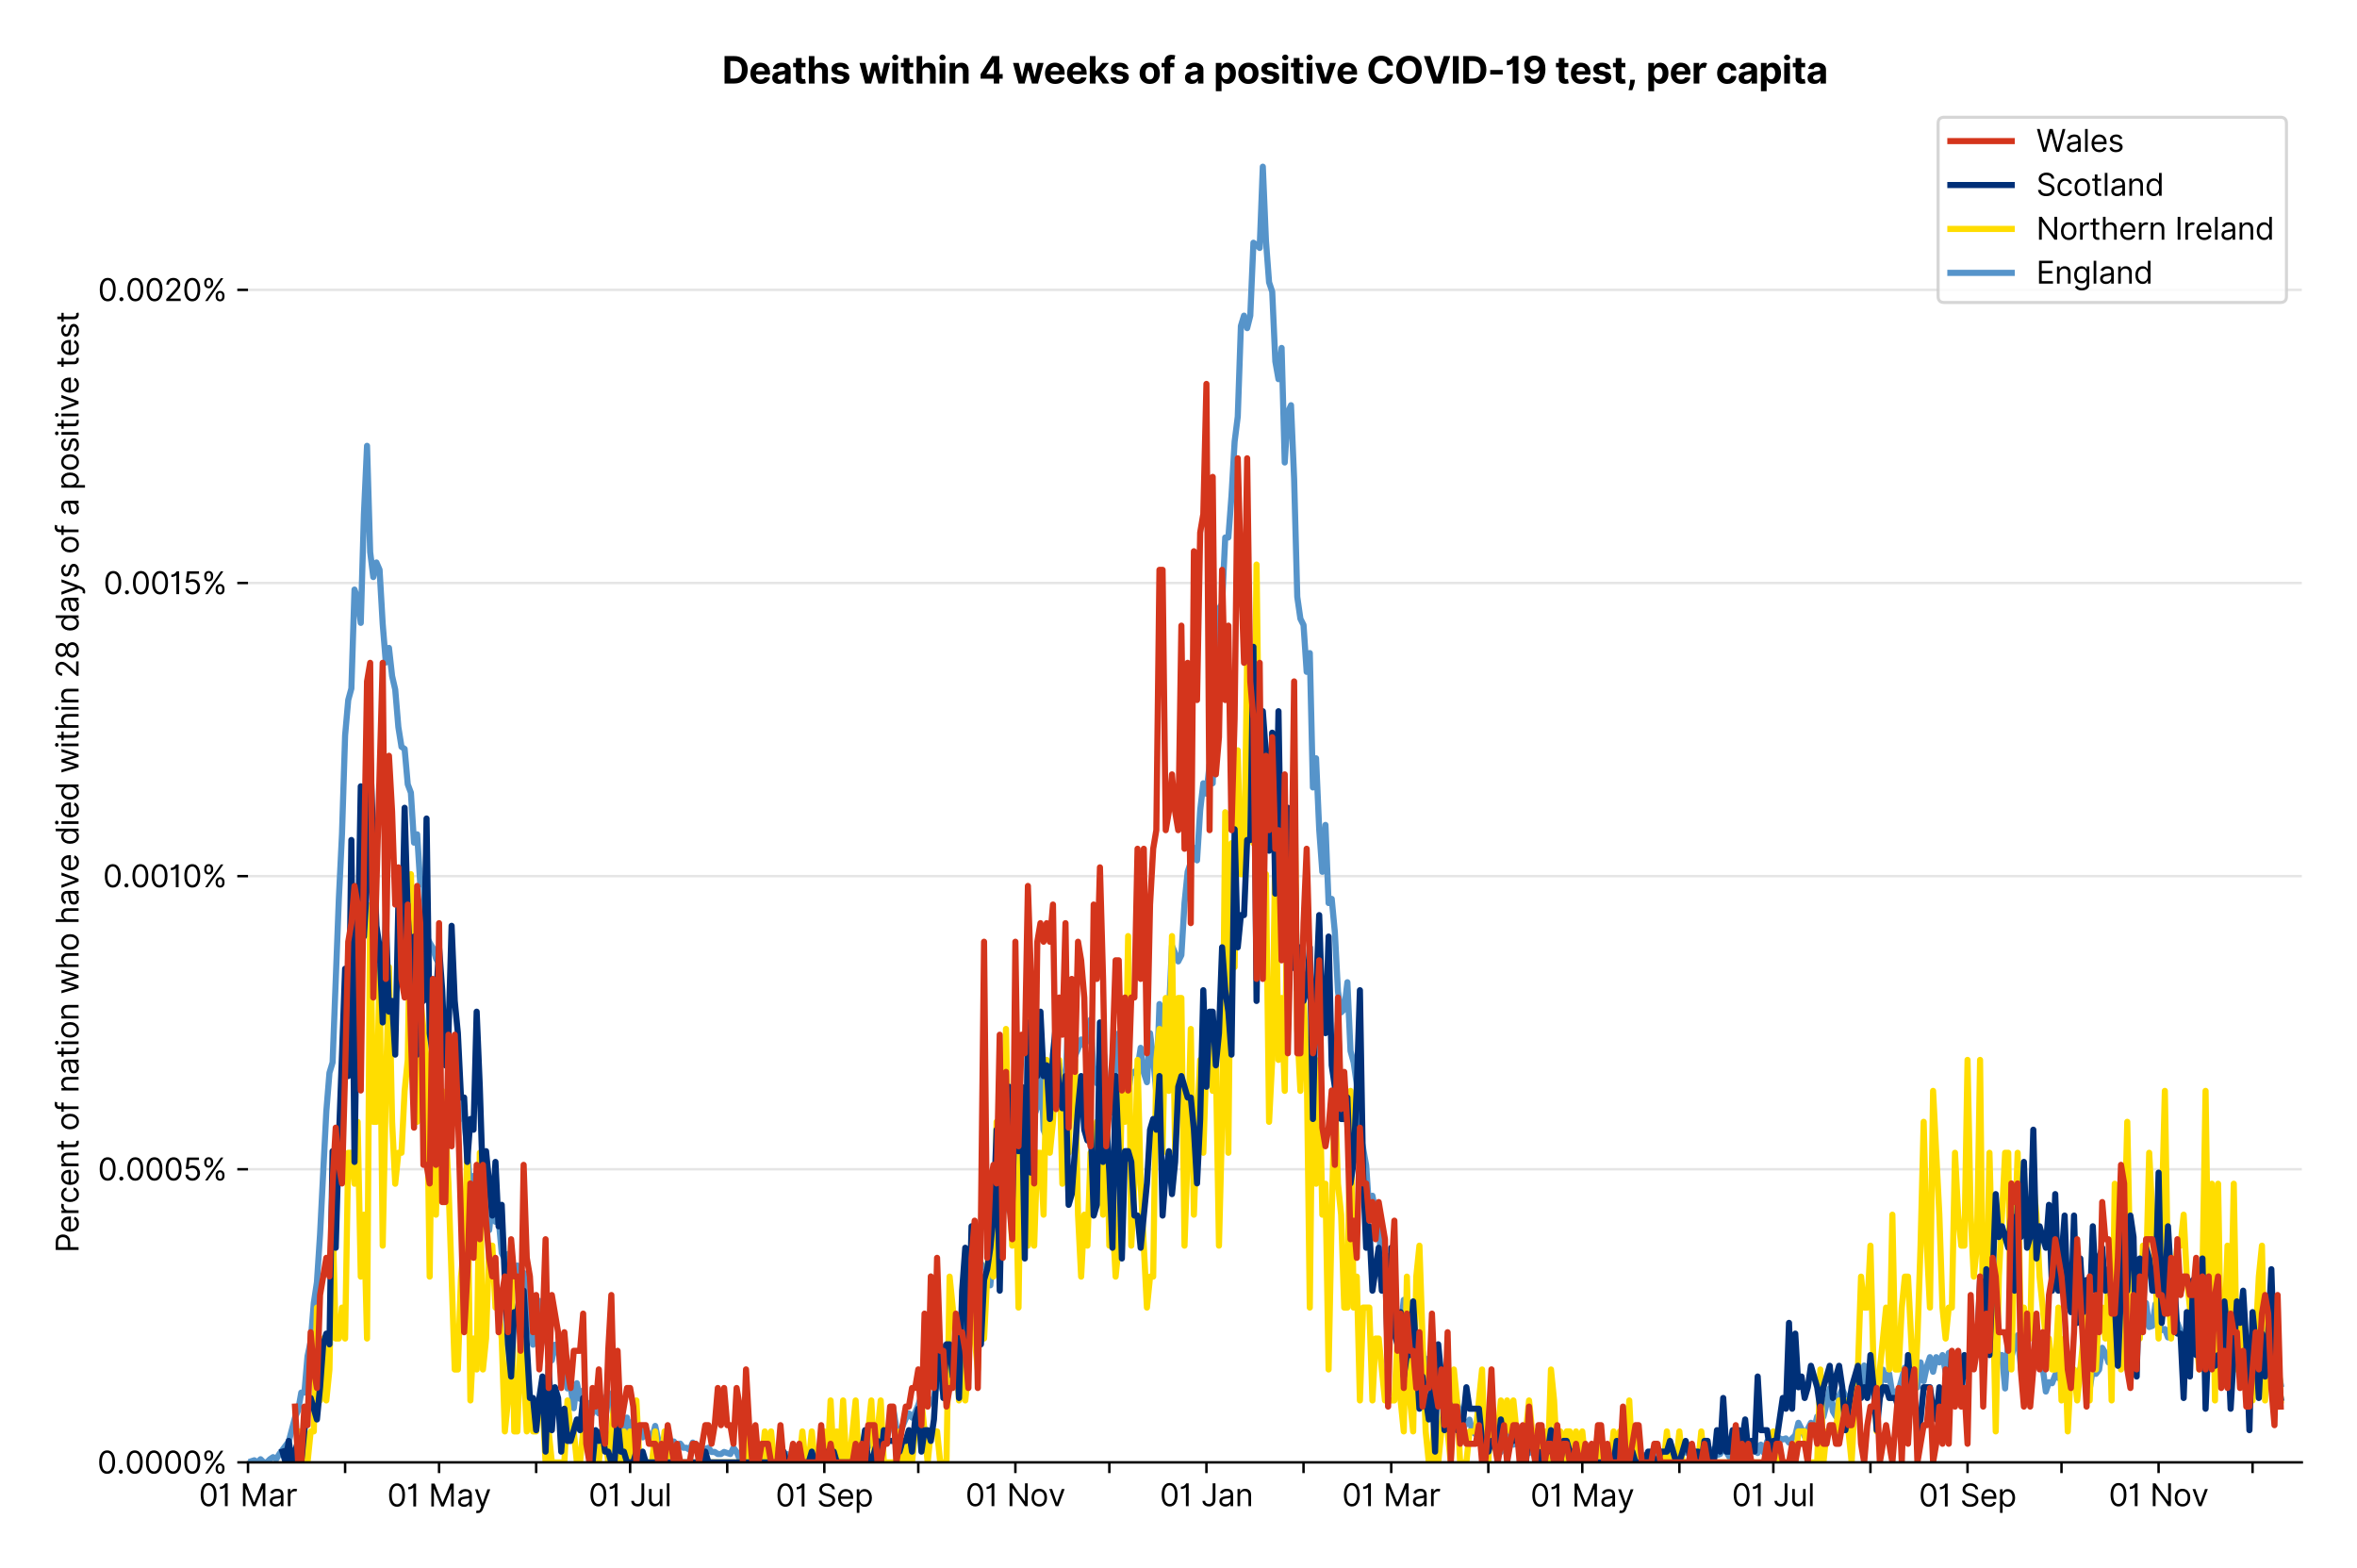 <?xml version="1.0" encoding="utf-8" standalone="no"?>
<!DOCTYPE svg PUBLIC "-//W3C//DTD SVG 1.1//EN"
  "http://www.w3.org/Graphics/SVG/1.1/DTD/svg11.dtd">
<svg xmlns:xlink="http://www.w3.org/1999/xlink" viewBox="0 0 768.462 511.234" xmlns="http://www.w3.org/2000/svg" version="1.1">
 <defs>
  <style type="text/css">*{stroke-linejoin: round; stroke-linecap: butt}</style>
 </defs>
 <g id="figure_1">
  <g id="patch_1">
   <path d="M 0 511.234 
L 768.462 511.234 
L 768.462 0 
L 0 0 
z
" style="fill: #ffffff"/>
  </g>
  <g id="axes_1">
   <g id="patch_2">
    <path d="M 80.862 476.745 
L 750.462 476.745 
L 750.462 33.225 
L 80.862 33.225 
z
" style="fill: #ffffff"/>
   </g>
   <g id="matplotlib.axis_1">
    <g id="xtick_1">
     <g id="line2d_1">
      <defs>
       <path id="m8108ca9c68" d="M 0 0 
L 0 3.5 
" style="stroke: #000000; stroke-width: 0.8"/>
      </defs>
      <g>
       <use xlink:href="#m8108ca9c68" x="80.862" y="476.745" style="stroke: #000000; stroke-width: 0.8"/>
      </g>
     </g>
     <g id="text_1">
      <!-- 01 Mar -->
      <g transform="translate(64.826 491.018)scale(0.1 -0.1)">
       <defs>
        <path id="Inter-Regular-30" d="M 2000 -64 
Q 1230 -64 806 561 
Q 382 1186 382 2327 
Q 382 3459 809 4088 
Q 1236 4718 2000 4718 
Q 2764 4718 3191 4088 
Q 3618 3459 3618 2327 
Q 3618 1186 3194 561 
Q 2771 -64 2000 -64 
z
M 2000 436 
Q 2509 436 2791 927 
Q 3073 1418 3073 2327 
Q 3073 3234 2789 3730 
Q 2505 4227 2000 4227 
Q 1496 4227 1211 3730 
Q 927 3234 927 2327 
Q 927 1418 1210 927 
Q 1493 436 2000 436 
z
" transform="scale(0.016)"/>
        <path id="Inter-Regular-31" d="M 1973 4655 
L 1973 0 
L 1409 0 
L 1409 3836 
L 1373 3836 
Q 1341 3773 1209 3692 
Q 1077 3611 868 3551 
Q 659 3491 391 3491 
L 391 3964 
Q 661 3964 859 4061 
Q 1057 4159 1190 4291 
Q 1323 4423 1392 4529 
Q 1461 4636 1473 4655 
L 1973 4655 
z
" transform="scale(0.016)"/>
        <path id="Inter-Regular-20" transform="scale(0.016)"/>
        <path id="Inter-Regular-4d" d="M 564 4655 
L 1236 4655 
L 2818 791 
L 2873 791 
L 4455 4655 
L 5127 4655 
L 5127 0 
L 4600 0 
L 4600 3536 
L 4555 3536 
L 3100 0 
L 2591 0 
L 1136 3536 
L 1091 3536 
L 1091 0 
L 564 0 
L 564 4655 
z
" transform="scale(0.016)"/>
        <path id="Inter-Regular-61" d="M 1518 -82 
Q 1186 -82 916 44 
Q 646 170 486 410 
Q 327 650 327 991 
Q 327 1291 445 1478 
Q 564 1666 761 1773 
Q 959 1880 1199 1933 
Q 1439 1986 1682 2018 
Q 2000 2059 2199 2080 
Q 2398 2102 2490 2154 
Q 2582 2207 2582 2336 
L 2582 2355 
Q 2582 2691 2399 2877 
Q 2216 3064 1846 3064 
Q 1461 3064 1243 2895 
Q 1025 2727 936 2536 
L 427 2718 
Q 564 3036 792 3214 
Q 1021 3393 1292 3464 
Q 1564 3536 1827 3536 
Q 1996 3536 2215 3496 
Q 2434 3457 2640 3334 
Q 2846 3211 2982 2963 
Q 3118 2716 3118 2300 
L 3118 0 
L 2582 0 
L 2582 473 
L 2555 473 
Q 2500 359 2373 229 
Q 2246 100 2034 9 
Q 1823 -82 1518 -82 
z
M 1600 400 
Q 1918 400 2137 525 
Q 2357 650 2469 847 
Q 2582 1045 2582 1264 
L 2582 1755 
Q 2548 1714 2433 1681 
Q 2318 1648 2169 1624 
Q 2021 1600 1881 1583 
Q 1741 1566 1655 1555 
Q 1446 1527 1265 1467 
Q 1084 1407 974 1287 
Q 864 1168 864 964 
Q 864 684 1072 542 
Q 1280 400 1600 400 
z
" transform="scale(0.016)"/>
        <path id="Inter-Regular-72" d="M 491 0 
L 491 3491 
L 1009 3491 
L 1009 2964 
L 1046 2964 
Q 1139 3223 1389 3384 
Q 1639 3545 1955 3545 
Q 2100 3545 2209 3511 
Q 2318 3477 2400 3418 
L 2218 2964 
Q 2161 2993 2085 3010 
Q 2009 3027 1909 3027 
Q 1527 3027 1277 2794 
Q 1027 2561 1027 2209 
L 1027 0 
L 491 0 
z
" transform="scale(0.016)"/>
       </defs>
       <use xlink:href="#Inter-Regular-30"/>
       <use xlink:href="#Inter-Regular-31" x="62.5"/>
       <use xlink:href="#Inter-Regular-20" x="106.676"/>
       <use xlink:href="#Inter-Regular-4d" x="134.801"/>
       <use xlink:href="#Inter-Regular-61" x="225.994"/>
       <use xlink:href="#Inter-Regular-72" x="282.386"/>
      </g>
     </g>
    </g>
    <g id="xtick_2">
     <g id="line2d_2">
      <g>
       <use xlink:href="#m8108ca9c68" x="112.519" y="476.745" style="stroke: #000000; stroke-width: 0.8"/>
      </g>
     </g>
    </g>
    <g id="xtick_3">
     <g id="line2d_3">
      <g>
       <use xlink:href="#m8108ca9c68" x="143.154" y="476.745" style="stroke: #000000; stroke-width: 0.8"/>
      </g>
     </g>
     <g id="text_2">
      <!-- 01 May -->
      <g transform="translate(126.251 491.117)scale(0.1 -0.1)">
       <defs>
        <path id="Inter-Regular-79" d="M 818 -1355 
Q 682 -1355 575 -1333 
Q 468 -1311 427 -1291 
L 564 -818 
Q 857 -893 1053 -814 
Q 1250 -736 1391 -345 
L 1509 -18 
L 218 3491 
L 800 3491 
L 1764 709 
L 1800 709 
L 2764 3491 
L 3346 3491 
L 1846 -564 
Q 1550 -1355 818 -1355 
z
" transform="scale(0.016)"/>
       </defs>
       <use xlink:href="#Inter-Regular-30"/>
       <use xlink:href="#Inter-Regular-31" x="62.5"/>
       <use xlink:href="#Inter-Regular-20" x="106.676"/>
       <use xlink:href="#Inter-Regular-4d" x="134.801"/>
       <use xlink:href="#Inter-Regular-61" x="225.994"/>
       <use xlink:href="#Inter-Regular-79" x="282.386"/>
      </g>
     </g>
    </g>
    <g id="xtick_4">
     <g id="line2d_4">
      <g>
       <use xlink:href="#m8108ca9c68" x="174.81" y="476.745" style="stroke: #000000; stroke-width: 0.8"/>
      </g>
     </g>
    </g>
    <g id="xtick_5">
     <g id="line2d_5">
      <g>
       <use xlink:href="#m8108ca9c68" x="205.445" y="476.745" style="stroke: #000000; stroke-width: 0.8"/>
      </g>
     </g>
     <g id="text_3">
      <!-- 01 Jul -->
      <g transform="translate(191.901 491.018)scale(0.1 -0.1)">
       <defs>
        <path id="Inter-Regular-4a" d="M 2346 4655 
L 2909 4655 
L 2909 1327 
Q 2909 657 2549 296 
Q 2189 -64 1582 -64 
Q 1200 -64 902 76 
Q 605 216 434 475 
Q 264 734 264 1091 
L 818 1091 
Q 818 795 1034 615 
Q 1250 436 1582 436 
Q 1948 436 2147 664 
Q 2346 893 2346 1327 
L 2346 4655 
z
" transform="scale(0.016)"/>
        <path id="Inter-Regular-75" d="M 2691 1427 
L 2691 3491 
L 3227 3491 
L 3227 0 
L 2691 0 
L 2691 591 
L 2655 591 
Q 2532 325 2273 140 
Q 2014 -45 1618 -45 
Q 1127 -45 809 280 
Q 491 605 491 1273 
L 491 3491 
L 1027 3491 
L 1027 1309 
Q 1027 927 1242 700 
Q 1457 473 1791 473 
Q 1991 473 2199 575 
Q 2407 677 2549 888 
Q 2691 1100 2691 1427 
z
" transform="scale(0.016)"/>
        <path id="Inter-Regular-6c" d="M 1027 4655 
L 1027 0 
L 491 0 
L 491 4655 
L 1027 4655 
z
" transform="scale(0.016)"/>
       </defs>
       <use xlink:href="#Inter-Regular-30"/>
       <use xlink:href="#Inter-Regular-31" x="62.5"/>
       <use xlink:href="#Inter-Regular-20" x="106.676"/>
       <use xlink:href="#Inter-Regular-4a" x="134.801"/>
       <use xlink:href="#Inter-Regular-75" x="189.063"/>
       <use xlink:href="#Inter-Regular-6c" x="247.159"/>
      </g>
     </g>
    </g>
    <g id="xtick_6">
     <g id="line2d_6">
      <g>
       <use xlink:href="#m8108ca9c68" x="237.101" y="476.745" style="stroke: #000000; stroke-width: 0.8"/>
      </g>
     </g>
    </g>
    <g id="xtick_7">
     <g id="line2d_7">
      <g>
       <use xlink:href="#m8108ca9c68" x="268.757" y="476.745" style="stroke: #000000; stroke-width: 0.8"/>
      </g>
     </g>
     <g id="text_4">
      <!-- 01 Sep -->
      <g transform="translate(252.87 491.117)scale(0.1 -0.1)">
       <defs>
        <path id="Inter-Regular-53" d="M 3109 3491 
Q 3068 3836 2777 4027 
Q 2486 4218 2064 4218 
Q 1600 4218 1318 3999 
Q 1036 3780 1036 3445 
Q 1036 3195 1189 3042 
Q 1343 2889 1553 2803 
Q 1764 2718 1936 2673 
L 2409 2545 
Q 2591 2498 2815 2414 
Q 3039 2330 3244 2185 
Q 3450 2041 3584 1816 
Q 3718 1591 3718 1264 
Q 3718 886 3521 581 
Q 3325 277 2949 97 
Q 2573 -82 2036 -82 
Q 1286 -82 845 272 
Q 405 627 364 1200 
L 946 1200 
Q 968 936 1124 764 
Q 1280 593 1519 510 
Q 1759 427 2036 427 
Q 2359 427 2616 533 
Q 2873 639 3023 828 
Q 3173 1018 3173 1273 
Q 3173 1505 3043 1650 
Q 2914 1795 2702 1886 
Q 2491 1977 2246 2045 
L 1673 2209 
Q 1127 2366 809 2657 
Q 491 2948 491 3418 
Q 491 3809 703 4101 
Q 916 4393 1276 4555 
Q 1636 4718 2082 4718 
Q 2532 4718 2882 4558 
Q 3232 4398 3437 4120 
Q 3643 3843 3655 3491 
L 3109 3491 
z
" transform="scale(0.016)"/>
        <path id="Inter-Regular-65" d="M 1955 -73 
Q 1450 -73 1085 151 
Q 721 375 524 778 
Q 327 1182 327 1718 
Q 327 2255 524 2665 
Q 721 3075 1074 3305 
Q 1427 3536 1900 3536 
Q 2173 3536 2439 3445 
Q 2705 3355 2923 3151 
Q 3141 2948 3270 2614 
Q 3400 2280 3400 1791 
L 3400 1564 
L 866 1564 
Q 884 1005 1183 707 
Q 1482 409 1955 409 
Q 2271 409 2498 545 
Q 2725 682 2827 955 
L 3346 809 
Q 3223 414 2854 170 
Q 2486 -73 1955 -73 
z
M 866 2027 
L 2855 2027 
Q 2855 2470 2595 2762 
Q 2336 3055 1900 3055 
Q 1593 3055 1368 2911 
Q 1143 2768 1013 2533 
Q 884 2298 866 2027 
z
" transform="scale(0.016)"/>
        <path id="Inter-Regular-70" d="M 491 -1309 
L 491 3491 
L 1009 3491 
L 1009 2936 
L 1073 2936 
Q 1132 3027 1237 3169 
Q 1343 3311 1542 3423 
Q 1741 3536 2082 3536 
Q 2523 3536 2859 3315 
Q 3196 3095 3384 2690 
Q 3573 2286 3573 1736 
Q 3573 1182 3384 776 
Q 3196 370 2861 148 
Q 2527 -73 2091 -73 
Q 1755 -73 1552 39 
Q 1350 152 1241 296 
Q 1132 441 1073 536 
L 1027 536 
L 1027 -1309 
L 491 -1309 
z
M 1018 1745 
Q 1018 1152 1276 780 
Q 1534 409 2018 409 
Q 2355 409 2581 587 
Q 2807 766 2921 1069 
Q 3036 1373 3036 1745 
Q 3036 2114 2923 2410 
Q 2811 2707 2585 2881 
Q 2359 3055 2018 3055 
Q 1527 3055 1272 2693 
Q 1018 2332 1018 1745 
z
" transform="scale(0.016)"/>
       </defs>
       <use xlink:href="#Inter-Regular-30"/>
       <use xlink:href="#Inter-Regular-31" x="62.5"/>
       <use xlink:href="#Inter-Regular-20" x="106.676"/>
       <use xlink:href="#Inter-Regular-53" x="134.801"/>
       <use xlink:href="#Inter-Regular-65" x="198.58"/>
       <use xlink:href="#Inter-Regular-70" x="256.818"/>
      </g>
     </g>
    </g>
    <g id="xtick_8">
     <g id="line2d_8">
      <g>
       <use xlink:href="#m8108ca9c68" x="299.392" y="476.745" style="stroke: #000000; stroke-width: 0.8"/>
      </g>
     </g>
    </g>
    <g id="xtick_9">
     <g id="line2d_9">
      <g>
       <use xlink:href="#m8108ca9c68" x="331.049" y="476.745" style="stroke: #000000; stroke-width: 0.8"/>
      </g>
     </g>
     <g id="text_5">
      <!-- 01 Nov -->
      <g transform="translate(314.777 491.018)scale(0.1 -0.1)">
       <defs>
        <path id="Inter-Regular-4e" d="M 4255 4655 
L 4255 0 
L 3709 0 
L 1173 3655 
L 1127 3655 
L 1127 0 
L 564 0 
L 564 4655 
L 1109 4655 
L 3655 991 
L 3700 991 
L 3700 4655 
L 4255 4655 
z
" transform="scale(0.016)"/>
        <path id="Inter-Regular-6f" d="M 1909 -73 
Q 1436 -73 1080 152 
Q 725 377 526 781 
Q 327 1186 327 1727 
Q 327 2273 526 2679 
Q 725 3086 1080 3311 
Q 1436 3536 1909 3536 
Q 2382 3536 2737 3311 
Q 3093 3086 3292 2679 
Q 3491 2273 3491 1727 
Q 3491 1186 3292 781 
Q 3093 377 2737 152 
Q 2382 -73 1909 -73 
z
M 1909 409 
Q 2268 409 2500 593 
Q 2732 777 2843 1077 
Q 2955 1377 2955 1727 
Q 2955 2077 2843 2379 
Q 2732 2682 2500 2868 
Q 2268 3055 1909 3055 
Q 1550 3055 1318 2868 
Q 1086 2682 975 2379 
Q 864 2077 864 1727 
Q 864 1377 975 1077 
Q 1086 777 1318 593 
Q 1550 409 1909 409 
z
" transform="scale(0.016)"/>
        <path id="Inter-Regular-76" d="M 3346 3491 
L 2055 0 
L 1509 0 
L 218 3491 
L 800 3491 
L 1764 709 
L 1800 709 
L 2764 3491 
L 3346 3491 
z
" transform="scale(0.016)"/>
       </defs>
       <use xlink:href="#Inter-Regular-30"/>
       <use xlink:href="#Inter-Regular-31" x="62.5"/>
       <use xlink:href="#Inter-Regular-20" x="106.676"/>
       <use xlink:href="#Inter-Regular-4e" x="134.801"/>
       <use xlink:href="#Inter-Regular-6f" x="210.085"/>
       <use xlink:href="#Inter-Regular-76" x="269.744"/>
      </g>
     </g>
    </g>
    <g id="xtick_10">
     <g id="line2d_10">
      <g>
       <use xlink:href="#m8108ca9c68" x="361.684" y="476.745" style="stroke: #000000; stroke-width: 0.8"/>
      </g>
     </g>
    </g>
    <g id="xtick_11">
     <g id="line2d_11">
      <g>
       <use xlink:href="#m8108ca9c68" x="393.34" y="476.745" style="stroke: #000000; stroke-width: 0.8"/>
      </g>
     </g>
     <g id="text_6">
      <!-- 01 Jan -->
      <g transform="translate(378.141 491.018)scale(0.1 -0.1)">
       <defs>
        <path id="Inter-Regular-6e" d="M 1027 2100 
L 1027 0 
L 491 0 
L 491 3491 
L 1009 3491 
L 1009 2945 
L 1055 2945 
Q 1177 3211 1427 3373 
Q 1677 3536 2073 3536 
Q 2602 3536 2928 3211 
Q 3255 2886 3255 2218 
L 3255 0 
L 2718 0 
L 2718 2182 
Q 2718 2593 2504 2824 
Q 2291 3055 1918 3055 
Q 1534 3055 1280 2806 
Q 1027 2557 1027 2100 
z
" transform="scale(0.016)"/>
       </defs>
       <use xlink:href="#Inter-Regular-30"/>
       <use xlink:href="#Inter-Regular-31" x="62.5"/>
       <use xlink:href="#Inter-Regular-20" x="106.676"/>
       <use xlink:href="#Inter-Regular-4a" x="134.801"/>
       <use xlink:href="#Inter-Regular-61" x="189.063"/>
       <use xlink:href="#Inter-Regular-6e" x="245.455"/>
      </g>
     </g>
    </g>
    <g id="xtick_12">
     <g id="line2d_12">
      <g>
       <use xlink:href="#m8108ca9c68" x="424.996" y="476.745" style="stroke: #000000; stroke-width: 0.8"/>
      </g>
     </g>
    </g>
    <g id="xtick_13">
     <g id="line2d_13">
      <g>
       <use xlink:href="#m8108ca9c68" x="453.589" y="476.745" style="stroke: #000000; stroke-width: 0.8"/>
      </g>
     </g>
     <g id="text_7">
      <!-- 01 Mar -->
      <g transform="translate(437.552 491.018)scale(0.1 -0.1)">
       <use xlink:href="#Inter-Regular-30"/>
       <use xlink:href="#Inter-Regular-31" x="62.5"/>
       <use xlink:href="#Inter-Regular-20" x="106.676"/>
       <use xlink:href="#Inter-Regular-4d" x="134.801"/>
       <use xlink:href="#Inter-Regular-61" x="225.994"/>
       <use xlink:href="#Inter-Regular-72" x="282.386"/>
      </g>
     </g>
    </g>
    <g id="xtick_14">
     <g id="line2d_14">
      <g>
       <use xlink:href="#m8108ca9c68" x="485.245" y="476.745" style="stroke: #000000; stroke-width: 0.8"/>
      </g>
     </g>
    </g>
    <g id="xtick_15">
     <g id="line2d_15">
      <g>
       <use xlink:href="#m8108ca9c68" x="515.88" y="476.745" style="stroke: #000000; stroke-width: 0.8"/>
      </g>
     </g>
     <g id="text_8">
      <!-- 01 May -->
      <g transform="translate(498.977 491.117)scale(0.1 -0.1)">
       <use xlink:href="#Inter-Regular-30"/>
       <use xlink:href="#Inter-Regular-31" x="62.5"/>
       <use xlink:href="#Inter-Regular-20" x="106.676"/>
       <use xlink:href="#Inter-Regular-4d" x="134.801"/>
       <use xlink:href="#Inter-Regular-61" x="225.994"/>
       <use xlink:href="#Inter-Regular-79" x="282.386"/>
      </g>
     </g>
    </g>
    <g id="xtick_16">
     <g id="line2d_16">
      <g>
       <use xlink:href="#m8108ca9c68" x="547.536" y="476.745" style="stroke: #000000; stroke-width: 0.8"/>
      </g>
     </g>
    </g>
    <g id="xtick_17">
     <g id="line2d_17">
      <g>
       <use xlink:href="#m8108ca9c68" x="578.171" y="476.745" style="stroke: #000000; stroke-width: 0.8"/>
      </g>
     </g>
     <g id="text_9">
      <!-- 01 Jul -->
      <g transform="translate(564.627 491.018)scale(0.1 -0.1)">
       <use xlink:href="#Inter-Regular-30"/>
       <use xlink:href="#Inter-Regular-31" x="62.5"/>
       <use xlink:href="#Inter-Regular-20" x="106.676"/>
       <use xlink:href="#Inter-Regular-4a" x="134.801"/>
       <use xlink:href="#Inter-Regular-75" x="189.063"/>
       <use xlink:href="#Inter-Regular-6c" x="247.159"/>
      </g>
     </g>
    </g>
    <g id="xtick_18">
     <g id="line2d_18">
      <g>
       <use xlink:href="#m8108ca9c68" x="609.827" y="476.745" style="stroke: #000000; stroke-width: 0.8"/>
      </g>
     </g>
    </g>
    <g id="xtick_19">
     <g id="line2d_19">
      <g>
       <use xlink:href="#m8108ca9c68" x="641.483" y="476.745" style="stroke: #000000; stroke-width: 0.8"/>
      </g>
     </g>
     <g id="text_10">
      <!-- 01 Sep -->
      <g transform="translate(625.596 491.117)scale(0.1 -0.1)">
       <use xlink:href="#Inter-Regular-30"/>
       <use xlink:href="#Inter-Regular-31" x="62.5"/>
       <use xlink:href="#Inter-Regular-20" x="106.676"/>
       <use xlink:href="#Inter-Regular-53" x="134.801"/>
       <use xlink:href="#Inter-Regular-65" x="198.58"/>
       <use xlink:href="#Inter-Regular-70" x="256.818"/>
      </g>
     </g>
    </g>
    <g id="xtick_20">
     <g id="line2d_20">
      <g>
       <use xlink:href="#m8108ca9c68" x="672.118" y="476.745" style="stroke: #000000; stroke-width: 0.8"/>
      </g>
     </g>
    </g>
    <g id="xtick_21">
     <g id="line2d_21">
      <g>
       <use xlink:href="#m8108ca9c68" x="703.775" y="476.745" style="stroke: #000000; stroke-width: 0.8"/>
      </g>
     </g>
     <g id="text_11">
      <!-- 01 Nov -->
      <g transform="translate(687.504 491.018)scale(0.1 -0.1)">
       <use xlink:href="#Inter-Regular-30"/>
       <use xlink:href="#Inter-Regular-31" x="62.5"/>
       <use xlink:href="#Inter-Regular-20" x="106.676"/>
       <use xlink:href="#Inter-Regular-4e" x="134.801"/>
       <use xlink:href="#Inter-Regular-6f" x="210.085"/>
       <use xlink:href="#Inter-Regular-76" x="269.744"/>
      </g>
     </g>
    </g>
    <g id="xtick_22">
     <g id="line2d_22">
      <g>
       <use xlink:href="#m8108ca9c68" x="734.41" y="476.745" style="stroke: #000000; stroke-width: 0.8"/>
      </g>
     </g>
    </g>
   </g>
   <g id="matplotlib.axis_2">
    <g id="ytick_1">
     <g id="line2d_23">
      <path d="M 80.862 476.745 
L 750.462 476.745 
" clip-path="url(#p91622fea81)" style="fill: none; stroke: #e5e5e5; stroke-width: 0.8; stroke-linecap: square"/>
     </g>
     <g id="line2d_24">
      <defs>
       <path id="m476b15ec79" d="M 0 0 
L -3.5 0 
" style="stroke: #000000; stroke-width: 0.8"/>
      </defs>
      <g>
       <use xlink:href="#m476b15ec79" x="80.862" y="476.745" style="stroke: #000000; stroke-width: 0.8"/>
      </g>
     </g>
     <g id="text_12">
      <!-- 0.0000% -->
      <g transform="translate(31.731 480.382)scale(0.1 -0.1)">
       <defs>
        <path id="Inter-Regular-2e" d="M 882 -36 
Q 714 -36 593 84 
Q 473 205 473 373 
Q 473 541 593 661 
Q 714 782 882 782 
Q 1050 782 1170 661 
Q 1291 541 1291 373 
Q 1291 205 1170 84 
Q 1050 -36 882 -36 
z
" transform="scale(0.016)"/>
        <path id="Inter-Regular-25" d="M 2855 873 
L 2855 1118 
Q 2855 1373 2960 1585 
Q 3066 1798 3269 1926 
Q 3473 2055 3764 2055 
Q 4059 2055 4259 1926 
Q 4459 1798 4561 1585 
Q 4664 1373 4664 1118 
L 4664 873 
Q 4664 618 4560 405 
Q 4457 193 4256 64 
Q 4055 -64 3764 -64 
Q 3468 -64 3266 64 
Q 3064 193 2959 405 
Q 2855 618 2855 873 
z
M 536 3536 
L 536 3782 
Q 536 4036 642 4248 
Q 748 4461 951 4589 
Q 1155 4718 1446 4718 
Q 1741 4718 1941 4589 
Q 2141 4461 2243 4248 
Q 2346 4036 2346 3782 
L 2346 3536 
Q 2346 3282 2242 3069 
Q 2139 2857 1937 2728 
Q 1736 2600 1446 2600 
Q 1150 2600 948 2728 
Q 746 2857 641 3069 
Q 536 3282 536 3536 
z
M 709 0 
L 3909 4655 
L 4427 4655 
L 1227 0 
L 709 0 
z
M 3318 1118 
L 3318 873 
Q 3318 661 3418 494 
Q 3518 327 3764 327 
Q 4002 327 4101 494 
Q 4200 661 4200 873 
L 4200 1118 
Q 4200 1330 4104 1497 
Q 4009 1664 3764 1664 
Q 3525 1664 3421 1497 
Q 3318 1330 3318 1118 
z
M 1000 3782 
L 1000 3536 
Q 1000 3325 1100 3158 
Q 1200 2991 1446 2991 
Q 1684 2991 1783 3158 
Q 1882 3325 1882 3536 
L 1882 3782 
Q 1882 3993 1786 4160 
Q 1691 4327 1446 4327 
Q 1207 4327 1103 4160 
Q 1000 3993 1000 3782 
z
" transform="scale(0.016)"/>
       </defs>
       <use xlink:href="#Inter-Regular-30"/>
       <use xlink:href="#Inter-Regular-2e" x="62.5"/>
       <use xlink:href="#Inter-Regular-30" x="90.057"/>
       <use xlink:href="#Inter-Regular-30" x="152.557"/>
       <use xlink:href="#Inter-Regular-30" x="215.057"/>
       <use xlink:href="#Inter-Regular-30" x="277.557"/>
       <use xlink:href="#Inter-Regular-25" x="340.057"/>
      </g>
     </g>
    </g>
    <g id="ytick_2">
     <g id="line2d_25">
      <path d="M 80.862 381.184 
L 750.462 381.184 
" clip-path="url(#p91622fea81)" style="fill: none; stroke: #e5e5e5; stroke-width: 0.8; stroke-linecap: square"/>
     </g>
     <g id="line2d_26">
      <g>
       <use xlink:href="#m476b15ec79" x="80.862" y="381.184" style="stroke: #000000; stroke-width: 0.8"/>
      </g>
     </g>
     <g id="text_13">
      <!-- 0.0005% -->
      <g transform="translate(31.902 384.821)scale(0.1 -0.1)">
       <defs>
        <path id="Inter-Regular-35" d="M 1936 -64 
Q 1536 -64 1216 95 
Q 896 255 702 532 
Q 509 809 491 1164 
L 1036 1164 
Q 1068 848 1324 642 
Q 1580 436 1936 436 
Q 2223 436 2447 570 
Q 2671 705 2799 940 
Q 2927 1175 2927 1473 
Q 2927 1777 2794 2017 
Q 2661 2257 2429 2395 
Q 2198 2534 1900 2536 
Q 1686 2539 1461 2472 
Q 1236 2405 1091 2300 
L 564 2364 
L 846 4655 
L 3264 4655 
L 3264 4155 
L 1318 4155 
L 1155 2782 
L 1182 2782 
Q 1325 2895 1541 2970 
Q 1757 3045 1991 3045 
Q 2418 3045 2753 2842 
Q 3089 2639 3281 2286 
Q 3473 1934 3473 1482 
Q 3473 1036 3274 687 
Q 3075 339 2727 137 
Q 2380 -64 1936 -64 
z
" transform="scale(0.016)"/>
       </defs>
       <use xlink:href="#Inter-Regular-30"/>
       <use xlink:href="#Inter-Regular-2e" x="62.5"/>
       <use xlink:href="#Inter-Regular-30" x="90.057"/>
       <use xlink:href="#Inter-Regular-30" x="152.557"/>
       <use xlink:href="#Inter-Regular-30" x="215.057"/>
       <use xlink:href="#Inter-Regular-35" x="277.557"/>
       <use xlink:href="#Inter-Regular-25" x="338.352"/>
      </g>
     </g>
    </g>
    <g id="ytick_3">
     <g id="line2d_27">
      <path d="M 80.862 285.623 
L 750.462 285.623 
" clip-path="url(#p91622fea81)" style="fill: none; stroke: #e5e5e5; stroke-width: 0.8; stroke-linecap: square"/>
     </g>
     <g id="line2d_28">
      <g>
       <use xlink:href="#m476b15ec79" x="80.862" y="285.623" style="stroke: #000000; stroke-width: 0.8"/>
      </g>
     </g>
     <g id="text_14">
      <!-- 0.0010% -->
      <g transform="translate(33.564 289.259)scale(0.1 -0.1)">
       <use xlink:href="#Inter-Regular-30"/>
       <use xlink:href="#Inter-Regular-2e" x="62.5"/>
       <use xlink:href="#Inter-Regular-30" x="90.057"/>
       <use xlink:href="#Inter-Regular-30" x="152.557"/>
       <use xlink:href="#Inter-Regular-31" x="215.057"/>
       <use xlink:href="#Inter-Regular-30" x="259.233"/>
       <use xlink:href="#Inter-Regular-25" x="321.733"/>
      </g>
     </g>
    </g>
    <g id="ytick_4">
     <g id="line2d_29">
      <path d="M 80.862 190.062 
L 750.462 190.062 
" clip-path="url(#p91622fea81)" style="fill: none; stroke: #e5e5e5; stroke-width: 0.8; stroke-linecap: square"/>
     </g>
     <g id="line2d_30">
      <g>
       <use xlink:href="#m476b15ec79" x="80.862" y="190.062" style="stroke: #000000; stroke-width: 0.8"/>
      </g>
     </g>
     <g id="text_15">
      <!-- 0.0015% -->
      <g transform="translate(33.734 193.698)scale(0.1 -0.1)">
       <use xlink:href="#Inter-Regular-30"/>
       <use xlink:href="#Inter-Regular-2e" x="62.5"/>
       <use xlink:href="#Inter-Regular-30" x="90.057"/>
       <use xlink:href="#Inter-Regular-30" x="152.557"/>
       <use xlink:href="#Inter-Regular-31" x="215.057"/>
       <use xlink:href="#Inter-Regular-35" x="259.233"/>
       <use xlink:href="#Inter-Regular-25" x="320.028"/>
      </g>
     </g>
    </g>
    <g id="ytick_5">
     <g id="line2d_31">
      <path d="M 80.862 94.5 
L 750.462 94.5 
" clip-path="url(#p91622fea81)" style="fill: none; stroke: #e5e5e5; stroke-width: 0.8; stroke-linecap: square"/>
     </g>
     <g id="line2d_32">
      <g>
       <use xlink:href="#m476b15ec79" x="80.862" y="94.5" style="stroke: #000000; stroke-width: 0.8"/>
      </g>
     </g>
     <g id="text_16">
      <!-- 0.0020% -->
      <g transform="translate(31.93 98.137)scale(0.1 -0.1)">
       <defs>
        <path id="Inter-Regular-32" d="M 482 0 
L 482 409 
L 2018 2091 
Q 2289 2386 2464 2605 
Q 2639 2825 2724 3019 
Q 2809 3214 2809 3427 
Q 2809 3795 2553 4011 
Q 2298 4227 1918 4227 
Q 1514 4227 1275 3985 
Q 1036 3743 1036 3345 
L 500 3345 
Q 500 3755 688 4064 
Q 877 4373 1203 4545 
Q 1530 4718 1936 4718 
Q 2346 4718 2661 4545 
Q 2977 4373 3156 4079 
Q 3336 3786 3336 3427 
Q 3336 3170 3244 2926 
Q 3152 2682 2926 2383 
Q 2700 2084 2300 1655 
L 1255 536 
L 1255 500 
L 3418 500 
L 3418 0 
L 482 0 
z
" transform="scale(0.016)"/>
       </defs>
       <use xlink:href="#Inter-Regular-30"/>
       <use xlink:href="#Inter-Regular-2e" x="62.5"/>
       <use xlink:href="#Inter-Regular-30" x="90.057"/>
       <use xlink:href="#Inter-Regular-30" x="152.557"/>
       <use xlink:href="#Inter-Regular-32" x="215.057"/>
       <use xlink:href="#Inter-Regular-30" x="275.568"/>
       <use xlink:href="#Inter-Regular-25" x="338.068"/>
      </g>
     </g>
    </g>
    <g id="text_17">
     <!-- Percent of nation who have died within 28 days of a positive test -->
     <g transform="translate(25.614 408.396)rotate(-90)scale(0.1 -0.1)">
      <defs>
       <path id="Inter-Regular-50" d="M 564 0 
L 564 4655 
L 2136 4655 
Q 2684 4655 3033 4458 
Q 3382 4261 3550 3927 
Q 3718 3593 3718 3182 
Q 3718 2770 3551 2434 
Q 3384 2098 3036 1899 
Q 2689 1700 2146 1700 
L 1127 1700 
L 1127 0 
L 564 0 
z
M 1127 2200 
L 2127 2200 
Q 2689 2200 2926 2482 
Q 3164 2764 3164 3182 
Q 3164 3602 2925 3878 
Q 2686 4155 2118 4155 
L 1127 4155 
L 1127 2200 
z
" transform="scale(0.016)"/>
       <path id="Inter-Regular-63" d="M 1909 -73 
Q 1418 -73 1063 159 
Q 709 391 518 798 
Q 327 1205 327 1727 
Q 327 2259 524 2667 
Q 721 3075 1074 3305 
Q 1427 3536 1900 3536 
Q 2268 3536 2563 3400 
Q 2859 3264 3047 3018 
Q 3236 2773 3282 2445 
L 2746 2445 
Q 2684 2684 2474 2869 
Q 2264 3055 1909 3055 
Q 1439 3055 1151 2697 
Q 864 2339 864 1745 
Q 864 1139 1148 774 
Q 1432 409 1909 409 
Q 2223 409 2447 570 
Q 2671 732 2746 1018 
L 3282 1018 
Q 3236 709 3058 462 
Q 2880 216 2588 71 
Q 2296 -73 1909 -73 
z
" transform="scale(0.016)"/>
       <path id="Inter-Regular-74" d="M 2009 3491 
L 2009 3036 
L 1264 3036 
L 1264 1000 
Q 1264 773 1331 660 
Q 1398 548 1503 510 
Q 1609 473 1727 473 
Q 1816 473 1873 483 
Q 1930 493 1964 500 
L 2073 18 
Q 2018 -2 1920 -23 
Q 1823 -45 1673 -45 
Q 1446 -45 1228 52 
Q 1011 150 869 350 
Q 727 550 727 855 
L 727 3036 
L 200 3036 
L 200 3491 
L 727 3491 
L 727 4327 
L 1264 4327 
L 1264 3491 
L 2009 3491 
z
" transform="scale(0.016)"/>
       <path id="Inter-Regular-66" d="M 2046 3491 
L 2046 3036 
L 1264 3036 
L 1264 0 
L 727 0 
L 727 3036 
L 164 3036 
L 164 3491 
L 727 3491 
L 727 3973 
Q 727 4273 868 4473 
Q 1009 4673 1234 4773 
Q 1459 4873 1709 4873 
Q 1907 4873 2032 4841 
Q 2157 4809 2218 4782 
L 2064 4318 
Q 2023 4332 1951 4352 
Q 1880 4373 1764 4373 
Q 1498 4373 1381 4239 
Q 1264 4105 1264 3845 
L 1264 3491 
L 2046 3491 
z
" transform="scale(0.016)"/>
       <path id="Inter-Regular-69" d="M 491 0 
L 491 3491 
L 1027 3491 
L 1027 0 
L 491 0 
z
M 764 4073 
Q 607 4073 494 4179 
Q 382 4286 382 4436 
Q 382 4586 494 4693 
Q 607 4800 764 4800 
Q 921 4800 1033 4693 
Q 1146 4586 1146 4436 
Q 1146 4286 1033 4179 
Q 921 4073 764 4073 
z
" transform="scale(0.016)"/>
       <path id="Inter-Regular-77" d="M 1282 0 
L 218 3491 
L 782 3491 
L 1536 818 
L 1573 818 
L 2318 3491 
L 2891 3491 
L 3627 827 
L 3664 827 
L 4418 3491 
L 4982 3491 
L 3918 0 
L 3391 0 
L 2627 2682 
L 2573 2682 
L 1809 0 
L 1282 0 
z
" transform="scale(0.016)"/>
       <path id="Inter-Regular-68" d="M 1027 2100 
L 1027 0 
L 491 0 
L 491 4655 
L 1027 4655 
L 1027 2945 
L 1073 2945 
Q 1196 3216 1442 3376 
Q 1689 3536 2100 3536 
Q 2636 3536 2963 3213 
Q 3291 2891 3291 2218 
L 3291 0 
L 2755 0 
L 2755 2182 
Q 2755 2598 2540 2826 
Q 2325 3055 1946 3055 
Q 1548 3055 1287 2806 
Q 1027 2557 1027 2100 
z
" transform="scale(0.016)"/>
       <path id="Inter-Regular-64" d="M 1809 -73 
Q 1373 -73 1039 148 
Q 705 370 516 776 
Q 327 1182 327 1736 
Q 327 2286 516 2690 
Q 705 3095 1041 3315 
Q 1377 3536 1818 3536 
Q 2159 3536 2358 3423 
Q 2557 3311 2662 3169 
Q 2768 3027 2827 2936 
L 2873 2936 
L 2873 4655 
L 3409 4655 
L 3409 0 
L 2891 0 
L 2891 536 
L 2827 536 
Q 2768 441 2659 296 
Q 2550 152 2348 39 
Q 2146 -73 1809 -73 
z
M 1882 409 
Q 2366 409 2624 780 
Q 2882 1152 2882 1745 
Q 2882 2332 2627 2693 
Q 2373 3055 1882 3055 
Q 1541 3055 1315 2881 
Q 1089 2707 976 2410 
Q 864 2114 864 1745 
Q 864 1373 978 1069 
Q 1093 766 1319 587 
Q 1546 409 1882 409 
z
" transform="scale(0.016)"/>
       <path id="Inter-Regular-38" d="M 1973 -64 
Q 1505 -64 1147 103 
Q 789 270 589 564 
Q 389 859 391 1236 
Q 389 1532 507 1783 
Q 625 2034 830 2203 
Q 1036 2373 1291 2418 
L 1291 2445 
Q 957 2532 759 2821 
Q 561 3111 564 3482 
Q 561 3836 743 4115 
Q 925 4395 1244 4556 
Q 1564 4718 1973 4718 
Q 2377 4718 2695 4556 
Q 3014 4395 3197 4115 
Q 3380 3836 3382 3482 
Q 3380 3111 3181 2821 
Q 2982 2532 2655 2445 
L 2655 2418 
Q 2907 2373 3109 2203 
Q 3311 2034 3431 1783 
Q 3552 1532 3555 1236 
Q 3552 859 3351 564 
Q 3150 270 2794 103 
Q 2439 -64 1973 -64 
z
M 1973 436 
Q 2446 436 2722 662 
Q 2998 889 3000 1264 
Q 2998 1527 2864 1729 
Q 2730 1932 2499 2048 
Q 2268 2164 1973 2164 
Q 1675 2164 1442 2048 
Q 1209 1932 1076 1729 
Q 943 1527 946 1264 
Q 943 889 1218 662 
Q 1493 436 1973 436 
z
M 1973 2645 
Q 2348 2645 2591 2864 
Q 2834 3084 2836 3445 
Q 2834 3800 2596 4013 
Q 2359 4227 1973 4227 
Q 1582 4227 1344 4013 
Q 1107 3800 1109 3445 
Q 1107 3084 1349 2864 
Q 1591 2645 1973 2645 
z
" transform="scale(0.016)"/>
       <path id="Inter-Regular-73" d="M 2964 2709 
L 2482 2573 
Q 2411 2755 2245 2914 
Q 2080 3073 1727 3073 
Q 1407 3073 1194 2926 
Q 982 2780 982 2555 
Q 982 2355 1127 2239 
Q 1273 2123 1582 2045 
L 2100 1918 
Q 3027 1691 3027 973 
Q 3027 673 2855 436 
Q 2684 200 2377 63 
Q 2071 -73 1664 -73 
Q 1130 -73 780 159 
Q 430 391 336 836 
L 846 964 
Q 989 400 1655 400 
Q 2030 400 2251 560 
Q 2473 720 2473 945 
Q 2473 1316 1955 1436 
L 1373 1573 
Q 893 1686 669 1926 
Q 446 2166 446 2527 
Q 446 2823 613 3050 
Q 780 3277 1069 3406 
Q 1359 3536 1727 3536 
Q 2246 3536 2542 3309 
Q 2839 3082 2964 2709 
z
" transform="scale(0.016)"/>
      </defs>
      <use xlink:href="#Inter-Regular-50"/>
      <use xlink:href="#Inter-Regular-65" x="63.494"/>
      <use xlink:href="#Inter-Regular-72" x="121.733"/>
      <use xlink:href="#Inter-Regular-63" x="160.085"/>
      <use xlink:href="#Inter-Regular-65" x="215.909"/>
      <use xlink:href="#Inter-Regular-6e" x="274.148"/>
      <use xlink:href="#Inter-Regular-74" x="332.671"/>
      <use xlink:href="#Inter-Regular-20" x="369.034"/>
      <use xlink:href="#Inter-Regular-6f" x="397.159"/>
      <use xlink:href="#Inter-Regular-66" x="456.818"/>
      <use xlink:href="#Inter-Regular-20" x="492.898"/>
      <use xlink:href="#Inter-Regular-6e" x="521.023"/>
      <use xlink:href="#Inter-Regular-61" x="579.546"/>
      <use xlink:href="#Inter-Regular-74" x="635.938"/>
      <use xlink:href="#Inter-Regular-69" x="672.301"/>
      <use xlink:href="#Inter-Regular-6f" x="696.023"/>
      <use xlink:href="#Inter-Regular-6e" x="755.682"/>
      <use xlink:href="#Inter-Regular-20" x="814.205"/>
      <use xlink:href="#Inter-Regular-77" x="842.33"/>
      <use xlink:href="#Inter-Regular-68" x="923.58"/>
      <use xlink:href="#Inter-Regular-6f" x="982.671"/>
      <use xlink:href="#Inter-Regular-20" x="1042.33"/>
      <use xlink:href="#Inter-Regular-68" x="1070.455"/>
      <use xlink:href="#Inter-Regular-61" x="1129.546"/>
      <use xlink:href="#Inter-Regular-76" x="1185.938"/>
      <use xlink:href="#Inter-Regular-65" x="1241.62"/>
      <use xlink:href="#Inter-Regular-20" x="1299.858"/>
      <use xlink:href="#Inter-Regular-64" x="1327.983"/>
      <use xlink:href="#Inter-Regular-69" x="1390.057"/>
      <use xlink:href="#Inter-Regular-65" x="1413.779"/>
      <use xlink:href="#Inter-Regular-64" x="1472.017"/>
      <use xlink:href="#Inter-Regular-20" x="1534.091"/>
      <use xlink:href="#Inter-Regular-77" x="1562.216"/>
      <use xlink:href="#Inter-Regular-69" x="1643.466"/>
      <use xlink:href="#Inter-Regular-74" x="1667.188"/>
      <use xlink:href="#Inter-Regular-68" x="1703.551"/>
      <use xlink:href="#Inter-Regular-69" x="1762.642"/>
      <use xlink:href="#Inter-Regular-6e" x="1786.364"/>
      <use xlink:href="#Inter-Regular-20" x="1844.887"/>
      <use xlink:href="#Inter-Regular-32" x="1873.012"/>
      <use xlink:href="#Inter-Regular-38" x="1933.523"/>
      <use xlink:href="#Inter-Regular-20" x="1995.171"/>
      <use xlink:href="#Inter-Regular-64" x="2023.296"/>
      <use xlink:href="#Inter-Regular-61" x="2085.37"/>
      <use xlink:href="#Inter-Regular-79" x="2141.762"/>
      <use xlink:href="#Inter-Regular-73" x="2197.444"/>
      <use xlink:href="#Inter-Regular-20" x="2249.716"/>
      <use xlink:href="#Inter-Regular-6f" x="2277.841"/>
      <use xlink:href="#Inter-Regular-66" x="2337.5"/>
      <use xlink:href="#Inter-Regular-20" x="2373.58"/>
      <use xlink:href="#Inter-Regular-61" x="2401.705"/>
      <use xlink:href="#Inter-Regular-20" x="2458.097"/>
      <use xlink:href="#Inter-Regular-70" x="2486.222"/>
      <use xlink:href="#Inter-Regular-6f" x="2547.16"/>
      <use xlink:href="#Inter-Regular-73" x="2606.819"/>
      <use xlink:href="#Inter-Regular-69" x="2659.091"/>
      <use xlink:href="#Inter-Regular-74" x="2682.813"/>
      <use xlink:href="#Inter-Regular-69" x="2719.177"/>
      <use xlink:href="#Inter-Regular-76" x="2742.898"/>
      <use xlink:href="#Inter-Regular-65" x="2798.58"/>
      <use xlink:href="#Inter-Regular-20" x="2856.819"/>
      <use xlink:href="#Inter-Regular-74" x="2884.944"/>
      <use xlink:href="#Inter-Regular-65" x="2921.307"/>
      <use xlink:href="#Inter-Regular-73" x="2979.546"/>
      <use xlink:href="#Inter-Regular-74" x="3031.819"/>
     </g>
    </g>
   </g>
   <g id="line2d_33">
    <path d="M 81.884 476.405 
L 82.905 476.066 
L 83.926 476.745 
L 84.947 475.726 
L 85.968 476.745 
L 86.99 476.745 
L 88.011 475.726 
L 89.032 475.047 
L 90.053 475.726 
L 91.074 474.029 
L 94.138 469.954 
L 96.18 462.144 
L 97.201 459.768 
L 98.222 453.995 
L 99.244 453.995 
L 100.265 442.111 
L 101.286 437.357 
L 102.307 424.794 
L 103.328 418.003 
L 104.349 402.384 
L 106.392 362.317 
L 107.413 349.753 
L 108.434 346.358 
L 110.476 293.049 
L 111.498 271.996 
L 112.519 239.739 
L 113.54 228.195 
L 114.561 224.459 
L 115.582 192.202 
L 116.603 195.258 
L 117.625 203.068 
L 118.646 167.755 
L 119.667 145.344 
L 120.688 179.978 
L 121.709 188.128 
L 122.73 183.374 
L 123.752 185.751 
L 124.773 203.407 
L 125.794 215.971 
L 126.815 211.217 
L 127.836 220.385 
L 128.857 224.799 
L 129.879 237.023 
L 130.9 243.474 
L 131.921 244.153 
L 132.942 255.698 
L 133.963 258.414 
L 134.984 274.713 
L 136.006 271.996 
L 137.027 288.295 
L 138.048 286.597 
L 139.069 305.272 
L 140.09 307.31 
L 141.111 309.007 
L 142.133 312.403 
L 143.154 314.101 
L 144.175 332.776 
L 145.196 345 
L 146.217 336.85 
L 147.238 343.641 
L 148.26 344.321 
L 149.281 341.265 
L 150.302 364.694 
L 151.323 364.694 
L 152.344 374.88 
L 153.365 388.462 
L 154.387 383.369 
L 155.408 389.82 
L 156.429 382.69 
L 157.45 385.406 
L 158.471 385.746 
L 159.492 401.025 
L 160.514 390.839 
L 161.535 398.309 
L 162.556 397.29 
L 163.577 408.495 
L 164.598 410.533 
L 165.619 408.835 
L 166.641 419.361 
L 167.662 417.324 
L 168.683 412.57 
L 169.704 418.682 
L 170.725 414.947 
L 172.768 427.51 
L 173.789 438.376 
L 174.81 435.659 
L 175.831 424.115 
L 177.873 435.659 
L 179.916 443.469 
L 180.937 438.376 
L 181.958 438.715 
L 182.979 447.883 
L 184 443.809 
L 185.022 452.637 
L 186.043 451.958 
L 187.064 459.088 
L 188.085 450.939 
L 189.106 456.032 
L 190.127 453.316 
L 191.149 458.409 
L 192.17 457.391 
L 193.191 460.786 
L 194.212 458.409 
L 195.233 460.786 
L 196.254 457.051 
L 197.276 456.032 
L 198.297 453.995 
L 199.318 457.051 
L 200.339 464.182 
L 201.36 463.503 
L 202.381 462.484 
L 203.403 465.2 
L 204.424 462.144 
L 205.445 469.275 
L 206.466 463.163 
L 207.487 467.917 
L 208.508 466.219 
L 209.53 468.596 
L 210.551 465.54 
L 211.572 467.917 
L 212.593 468.935 
L 213.614 464.861 
L 214.635 469.614 
L 215.657 469.954 
L 216.678 472.67 
L 217.699 469.275 
L 218.72 469.954 
L 219.741 469.954 
L 220.762 472.67 
L 221.784 470.633 
L 222.805 471.991 
L 223.826 471.991 
L 224.847 472.67 
L 225.868 470.294 
L 226.889 471.312 
L 227.911 471.312 
L 228.932 474.708 
L 229.953 472.331 
L 230.974 471.991 
L 231.995 473.35 
L 233.016 473.35 
L 234.038 474.029 
L 235.059 474.029 
L 236.08 473.35 
L 238.122 474.029 
L 239.143 471.991 
L 240.165 473.35 
L 241.186 475.726 
L 242.207 473.689 
L 243.228 474.368 
L 244.249 473.01 
L 245.27 474.029 
L 246.292 473.01 
L 247.313 473.35 
L 248.334 474.708 
L 249.355 474.368 
L 250.376 474.708 
L 251.397 473.01 
L 252.419 475.387 
L 253.44 472.67 
L 255.482 476.066 
L 256.503 474.029 
L 258.546 474.708 
L 259.567 472.331 
L 260.588 475.047 
L 261.609 473.01 
L 262.63 473.01 
L 263.651 474.029 
L 264.673 474.029 
L 265.694 475.047 
L 267.736 474.368 
L 268.757 476.066 
L 269.778 474.029 
L 270.8 474.708 
L 271.821 474.708 
L 272.842 472.67 
L 273.863 474.029 
L 274.884 472.331 
L 275.905 473.689 
L 276.927 473.689 
L 277.948 472.67 
L 278.969 473.35 
L 279.99 470.633 
L 281.011 471.991 
L 282.033 470.973 
L 283.054 471.652 
L 284.075 469.275 
L 285.096 468.596 
L 287.138 470.633 
L 288.16 467.238 
L 289.181 468.596 
L 290.202 464.861 
L 291.223 459.088 
L 292.244 465.54 
L 293.265 466.898 
L 294.287 464.861 
L 295.308 462.484 
L 296.329 460.786 
L 297.35 462.144 
L 298.371 460.447 
L 299.392 458.07 
L 300.414 455.014 
L 301.435 458.07 
L 302.456 458.409 
L 303.477 456.712 
L 304.498 455.693 
L 305.519 449.241 
L 306.541 450.939 
L 307.562 453.995 
L 308.583 446.186 
L 309.604 441.771 
L 310.625 444.148 
L 311.646 447.204 
L 312.668 442.45 
L 313.689 434.641 
L 314.71 435.32 
L 315.731 421.738 
L 316.752 435.999 
L 317.773 422.757 
L 318.795 418.682 
L 319.816 411.891 
L 320.837 413.249 
L 321.858 412.91 
L 322.879 419.022 
L 323.9 407.137 
L 324.922 401.025 
L 325.943 403.063 
L 326.964 395.932 
L 327.985 392.197 
L 329.006 381.331 
L 330.027 382.69 
L 331.049 379.634 
L 332.07 379.634 
L 333.091 377.936 
L 334.112 382.35 
L 335.133 374.54 
L 336.154 363.675 
L 337.176 363.675 
L 338.197 360.959 
L 339.218 340.586 
L 340.239 368.429 
L 341.26 370.805 
L 342.281 357.563 
L 343.303 355.526 
L 344.324 355.186 
L 345.345 347.037 
L 346.366 355.186 
L 347.387 353.149 
L 348.408 329.041 
L 349.43 341.604 
L 350.451 344.321 
L 351.472 341.944 
L 352.493 338.888 
L 353.514 340.925 
L 354.535 338.888 
L 355.557 332.436 
L 356.578 350.093 
L 357.599 353.149 
L 359.641 339.906 
L 360.662 353.828 
L 361.684 359.261 
L 362.705 362.656 
L 363.726 339.227 
L 364.747 336.85 
L 365.768 359.94 
L 366.789 356.205 
L 367.811 356.544 
L 368.832 349.414 
L 369.853 349.753 
L 370.874 348.395 
L 371.895 341.604 
L 372.916 349.753 
L 373.938 352.809 
L 374.959 336.85 
L 375.98 345 
L 377.001 356.205 
L 378.022 327.343 
L 379.043 329.72 
L 380.065 336.85 
L 381.086 330.739 
L 382.107 308.328 
L 383.128 310.705 
L 384.149 313.422 
L 385.17 311.384 
L 386.192 294.407 
L 387.213 284.22 
L 388.234 281.164 
L 389.255 276.411 
L 390.276 280.485 
L 391.297 264.187 
L 392.319 255.359 
L 393.34 258.754 
L 394.361 249.247 
L 395.382 255.359 
L 396.403 221.064 
L 397.424 198.314 
L 398.446 196.956 
L 399.467 175.225 
L 400.488 175.225 
L 401.509 161.643 
L 402.53 143.986 
L 403.551 135.837 
L 404.573 106.296 
L 405.594 102.901 
L 406.615 106.975 
L 407.636 102.901 
L 408.657 79.132 
L 409.678 79.811 
L 410.7 80.83 
L 411.721 54.345 
L 412.742 78.453 
L 413.763 92.035 
L 414.784 95.091 
L 415.805 117.841 
L 416.827 123.613 
L 417.848 113.427 
L 418.869 150.777 
L 419.89 134.479 
L 420.911 132.102 
L 421.932 156.21 
L 422.954 194.579 
L 423.975 201.71 
L 424.996 203.747 
L 426.017 219.027 
L 427.038 212.915 
L 428.059 256.717 
L 429.081 247.209 
L 430.102 270.299 
L 431.123 284.22 
L 432.144 268.94 
L 433.165 294.407 
L 434.186 293.049 
L 435.208 303.914 
L 436.229 323.268 
L 437.25 330.059 
L 438.271 329.041 
L 439.292 320.213 
L 440.313 342.623 
L 441.335 346.358 
L 442.356 353.488 
L 443.377 369.447 
L 444.398 374.201 
L 445.419 379.973 
L 446.44 394.913 
L 447.462 389.82 
L 448.483 395.253 
L 449.504 401.704 
L 450.525 410.533 
L 451.546 410.193 
L 452.567 409.514 
L 453.589 411.551 
L 454.61 424.115 
L 455.631 433.962 
L 456.652 432.943 
L 457.673 423.775 
L 458.694 432.943 
L 459.716 438.376 
L 460.737 435.659 
L 461.758 438.376 
L 462.779 443.809 
L 463.8 440.413 
L 464.821 449.241 
L 465.843 442.79 
L 466.864 449.921 
L 467.885 448.223 
L 468.906 454.335 
L 469.927 454.674 
L 470.948 459.428 
L 471.97 457.73 
L 472.991 456.712 
L 474.012 452.977 
L 477.075 465.2 
L 478.097 464.182 
L 479.118 462.823 
L 480.139 466.898 
L 481.16 467.577 
L 482.181 467.917 
L 483.203 463.842 
L 484.224 464.182 
L 486.266 470.294 
L 487.287 467.577 
L 488.308 468.596 
L 489.33 473.35 
L 490.351 468.935 
L 491.372 468.256 
L 492.393 466.219 
L 493.414 470.973 
L 495.457 470.294 
L 496.478 468.256 
L 497.499 470.294 
L 498.52 473.689 
L 499.541 470.973 
L 500.562 471.652 
L 501.584 470.294 
L 502.605 471.652 
L 504.647 470.973 
L 505.668 470.973 
L 506.689 471.991 
L 507.711 470.973 
L 508.732 474.368 
L 509.753 472.67 
L 510.774 473.689 
L 511.795 473.35 
L 512.816 472.331 
L 513.838 473.01 
L 514.859 474.029 
L 515.88 474.368 
L 516.901 473.35 
L 517.922 474.029 
L 518.943 473.689 
L 519.965 472.67 
L 520.986 474.368 
L 522.007 474.029 
L 525.07 474.029 
L 526.092 472.331 
L 527.113 473.689 
L 528.134 475.387 
L 529.155 475.726 
L 530.176 474.368 
L 532.219 475.047 
L 533.24 475.726 
L 534.261 475.726 
L 536.303 474.368 
L 537.324 475.726 
L 538.346 474.708 
L 539.367 474.029 
L 540.388 475.726 
L 541.409 473.35 
L 542.43 474.368 
L 544.473 475.047 
L 545.494 474.368 
L 546.515 474.368 
L 547.536 475.726 
L 548.557 473.689 
L 549.578 473.35 
L 550.6 474.029 
L 551.621 475.387 
L 552.642 475.047 
L 553.663 475.387 
L 554.684 474.368 
L 555.705 475.387 
L 556.727 473.689 
L 557.748 474.708 
L 558.769 472.331 
L 559.79 474.368 
L 560.811 474.029 
L 561.832 472.331 
L 562.854 473.35 
L 563.875 475.047 
L 564.896 473.35 
L 565.917 470.294 
L 566.938 469.954 
L 567.959 472.331 
L 570.002 475.047 
L 571.023 470.294 
L 572.044 470.294 
L 573.065 473.689 
L 574.086 470.973 
L 575.108 473.689 
L 576.129 469.954 
L 577.15 469.954 
L 578.171 470.633 
L 579.192 468.256 
L 580.213 468.935 
L 581.235 469.275 
L 582.256 468.935 
L 583.277 470.294 
L 584.298 468.935 
L 585.319 467.917 
L 586.34 463.842 
L 587.362 465.879 
L 588.383 468.256 
L 589.404 465.879 
L 590.425 463.842 
L 591.446 465.879 
L 592.467 461.805 
L 593.489 463.503 
L 594.51 461.805 
L 595.531 457.73 
L 596.552 452.637 
L 597.573 460.107 
L 598.594 461.805 
L 599.616 455.014 
L 600.637 452.977 
L 601.658 455.014 
L 602.679 455.353 
L 603.7 454.674 
L 604.721 456.712 
L 605.743 452.637 
L 606.764 454.335 
L 607.785 445.167 
L 608.806 450.939 
L 609.827 451.958 
L 610.848 454.335 
L 611.87 454.335 
L 612.891 452.977 
L 613.912 446.525 
L 614.933 449.921 
L 615.954 447.883 
L 616.975 454.674 
L 617.997 453.656 
L 619.018 453.316 
L 621.06 445.846 
L 622.081 447.204 
L 623.102 449.921 
L 624.124 452.297 
L 625.145 452.297 
L 626.166 444.148 
L 627.187 450.26 
L 628.208 445.506 
L 629.229 442.45 
L 630.251 447.204 
L 631.272 442.45 
L 632.293 444.148 
L 633.314 441.771 
L 634.335 447.204 
L 635.356 441.092 
L 636.378 440.753 
L 637.399 441.771 
L 638.42 440.753 
L 639.441 446.186 
L 640.462 444.488 
L 641.483 444.148 
L 642.505 443.13 
L 643.526 433.962 
L 644.547 439.055 
L 646.589 435.659 
L 647.61 434.301 
L 648.632 438.036 
L 649.653 433.283 
L 650.674 439.734 
L 651.695 441.771 
L 652.716 441.771 
L 653.737 452.637 
L 654.759 436.678 
L 655.78 442.45 
L 656.801 438.376 
L 657.822 435.32 
L 658.843 445.506 
L 659.864 446.186 
L 660.886 442.111 
L 661.907 445.506 
L 662.928 442.45 
L 663.949 442.111 
L 664.97 445.846 
L 665.991 445.846 
L 667.013 453.656 
L 668.034 450.6 
L 669.055 450.939 
L 670.076 448.223 
L 671.097 449.241 
L 672.118 443.469 
L 673.14 451.618 
L 674.161 451.279 
L 675.182 449.581 
L 676.203 447.544 
L 677.224 451.618 
L 678.245 446.186 
L 680.288 446.186 
L 681.309 452.977 
L 682.33 446.186 
L 683.351 447.883 
L 684.373 446.525 
L 685.394 439.395 
L 686.415 441.092 
L 687.436 444.148 
L 688.457 441.771 
L 689.478 444.488 
L 690.5 441.771 
L 691.521 436.678 
L 693.563 442.111 
L 694.584 432.604 
L 695.605 435.999 
L 696.627 438.376 
L 697.648 432.943 
L 698.669 432.604 
L 699.69 424.794 
L 700.711 432.604 
L 701.732 432.264 
L 702.754 425.133 
L 703.775 430.566 
L 704.796 433.622 
L 705.817 433.283 
L 706.838 435.999 
L 707.859 434.641 
L 708.881 430.227 
L 709.902 431.245 
L 710.923 433.962 
L 711.944 435.32 
L 712.965 436.339 
L 713.986 435.659 
L 715.008 437.018 
L 716.029 439.055 
L 717.05 443.13 
L 718.071 430.566 
L 719.092 432.604 
L 720.113 443.469 
L 721.135 438.715 
L 722.156 442.111 
L 723.177 443.809 
L 724.198 447.544 
L 725.219 445.846 
L 726.24 435.999 
L 727.262 444.488 
L 728.283 440.413 
L 729.304 440.753 
L 730.325 447.883 
L 731.346 446.865 
L 732.367 442.45 
L 733.389 448.223 
L 734.41 442.111 
L 735.431 449.581 
L 736.452 440.753 
L 737.473 438.376 
L 738.494 445.846 
L 739.516 441.092 
L 740.537 445.846 
L 741.558 447.204 
L 742.579 446.186 
L 743.6 451.279 
L 743.6 451.279 
" clip-path="url(#p91622fea81)" style="fill: none; stroke: #5694ca; stroke-width: 2; stroke-linecap: square"/>
   </g>
   <g id="line2d_34">
    <path d="M 98.222 466.652 
L 99.244 466.652 
L 100.265 476.745 
L 101.286 466.652 
L 102.307 466.652 
L 103.328 426.281 
L 104.349 456.56 
L 105.371 436.374 
L 106.392 456.56 
L 107.413 446.467 
L 108.434 396.003 
L 109.455 436.374 
L 110.476 436.374 
L 111.498 426.281 
L 112.519 436.374 
L 113.54 375.818 
L 114.561 375.818 
L 115.582 385.911 
L 116.603 365.725 
L 117.625 416.189 
L 118.646 396.003 
L 119.667 436.374 
L 120.688 295.076 
L 121.709 365.725 
L 122.73 365.725 
L 123.752 315.262 
L 124.773 406.096 
L 125.794 355.633 
L 126.815 315.262 
L 127.836 365.725 
L 128.857 385.911 
L 129.879 375.818 
L 130.9 375.818 
L 131.921 355.633 
L 132.942 345.54 
L 133.963 284.984 
L 134.984 315.262 
L 136.006 365.725 
L 137.027 325.354 
L 139.069 345.54 
L 140.09 416.189 
L 141.111 335.447 
L 142.133 396.003 
L 143.154 355.633 
L 144.175 355.633 
L 145.196 365.725 
L 146.217 385.911 
L 148.26 446.467 
L 149.281 446.467 
L 150.302 416.189 
L 151.323 406.096 
L 152.344 375.818 
L 153.365 456.56 
L 154.387 436.374 
L 155.408 446.467 
L 156.429 375.818 
L 157.45 446.467 
L 158.471 436.374 
L 159.492 406.096 
L 160.514 406.096 
L 161.535 426.281 
L 162.556 426.281 
L 163.577 436.374 
L 164.598 466.652 
L 165.619 456.56 
L 166.641 406.096 
L 167.662 466.652 
L 168.683 466.652 
L 169.704 436.374 
L 170.725 446.467 
L 171.746 466.652 
L 172.768 456.56 
L 173.789 466.652 
L 174.81 466.652 
L 175.831 456.56 
L 176.852 456.56 
L 177.873 476.745 
L 178.895 466.652 
L 179.916 476.745 
L 184 476.745 
L 185.022 456.56 
L 186.043 466.652 
L 187.064 466.652 
L 188.085 476.745 
L 189.106 476.745 
L 190.127 466.652 
L 193.191 466.652 
L 194.212 476.745 
L 195.233 476.745 
L 196.254 466.652 
L 197.276 466.652 
L 198.297 476.745 
L 200.339 456.56 
L 201.36 476.745 
L 202.381 476.745 
L 203.403 466.652 
L 204.424 476.745 
L 205.445 466.652 
L 206.466 476.745 
L 207.487 456.56 
L 208.508 476.745 
L 212.593 476.745 
L 213.614 466.652 
L 214.635 476.745 
L 215.657 476.745 
L 216.678 466.652 
L 217.699 476.745 
L 243.228 476.745 
L 244.249 466.652 
L 245.27 476.745 
L 248.334 476.745 
L 249.355 466.652 
L 250.376 476.745 
L 251.397 466.652 
L 252.419 476.745 
L 260.588 476.745 
L 261.609 466.652 
L 262.63 476.745 
L 263.651 476.745 
L 264.673 466.652 
L 265.694 476.745 
L 267.736 476.745 
L 268.757 466.652 
L 269.778 476.745 
L 270.8 456.56 
L 271.821 476.745 
L 272.842 466.652 
L 273.863 476.745 
L 274.884 456.56 
L 275.905 476.745 
L 276.927 476.745 
L 278.969 456.56 
L 279.99 476.745 
L 281.011 476.745 
L 282.033 466.652 
L 283.054 466.652 
L 284.075 456.56 
L 285.096 476.745 
L 287.138 456.56 
L 288.16 476.745 
L 292.244 476.745 
L 293.265 466.652 
L 294.287 476.745 
L 295.308 476.745 
L 296.329 466.652 
L 297.35 476.745 
L 298.371 466.652 
L 299.392 466.652 
L 300.414 456.56 
L 302.456 476.745 
L 303.477 466.652 
L 305.519 466.652 
L 306.541 476.745 
L 308.583 476.745 
L 309.604 416.189 
L 311.646 436.374 
L 312.668 456.56 
L 313.689 436.374 
L 314.71 456.56 
L 315.731 446.467 
L 316.752 406.096 
L 317.773 436.374 
L 318.795 446.467 
L 319.816 416.189 
L 320.837 436.374 
L 322.879 396.003 
L 323.9 416.189 
L 324.922 365.725 
L 326.964 385.911 
L 327.985 335.447 
L 329.006 385.911 
L 330.027 406.096 
L 331.049 375.818 
L 332.07 426.281 
L 333.091 355.633 
L 334.112 375.818 
L 335.133 406.096 
L 336.154 325.354 
L 337.176 406.096 
L 338.197 375.818 
L 339.218 375.818 
L 340.239 396.003 
L 341.26 345.54 
L 342.281 375.818 
L 343.303 365.725 
L 344.324 345.54 
L 345.345 345.54 
L 346.366 385.911 
L 347.387 365.725 
L 348.408 375.818 
L 349.43 345.54 
L 350.451 345.54 
L 351.472 396.003 
L 352.493 416.189 
L 353.514 396.003 
L 354.535 406.096 
L 355.557 375.818 
L 356.578 396.003 
L 357.599 365.725 
L 358.62 365.725 
L 359.641 396.003 
L 360.662 355.633 
L 361.684 406.096 
L 362.705 396.003 
L 363.726 416.189 
L 364.747 406.096 
L 365.768 355.633 
L 366.789 365.725 
L 367.811 305.169 
L 368.832 406.096 
L 369.853 385.911 
L 370.874 345.54 
L 371.895 385.911 
L 373.938 426.281 
L 374.959 416.189 
L 375.98 416.189 
L 377.001 345.54 
L 378.022 335.447 
L 379.043 375.818 
L 380.065 325.354 
L 381.086 355.633 
L 382.107 305.169 
L 383.128 375.818 
L 384.149 325.354 
L 385.17 325.354 
L 386.192 406.096 
L 387.213 375.818 
L 388.234 335.447 
L 389.255 396.003 
L 390.276 365.725 
L 391.297 345.54 
L 392.319 375.818 
L 393.34 345.54 
L 394.361 335.447 
L 395.382 355.633 
L 396.403 345.54 
L 397.424 406.096 
L 398.446 365.725 
L 399.467 264.798 
L 400.488 375.818 
L 401.509 274.891 
L 402.53 315.262 
L 403.551 244.613 
L 404.573 284.984 
L 405.594 284.984 
L 406.615 214.335 
L 407.636 234.52 
L 408.657 274.891 
L 409.678 184.056 
L 410.7 264.798 
L 411.721 284.984 
L 412.742 284.984 
L 413.763 365.725 
L 414.784 345.54 
L 415.805 274.891 
L 416.827 345.54 
L 417.848 325.354 
L 418.869 355.633 
L 419.89 274.891 
L 420.911 315.262 
L 421.932 244.613 
L 422.954 335.447 
L 423.975 355.633 
L 424.996 325.354 
L 426.017 345.54 
L 427.038 426.281 
L 428.059 335.447 
L 429.081 385.911 
L 430.102 345.54 
L 431.123 396.003 
L 432.144 385.911 
L 433.165 446.467 
L 434.186 396.003 
L 435.208 355.633 
L 436.229 385.911 
L 437.25 396.003 
L 438.271 426.281 
L 439.292 426.281 
L 440.313 355.633 
L 441.335 426.281 
L 442.356 416.189 
L 443.377 456.56 
L 444.398 426.281 
L 446.44 426.281 
L 447.462 456.56 
L 448.483 436.374 
L 449.504 436.374 
L 451.546 456.56 
L 454.61 456.56 
L 455.631 436.374 
L 456.652 456.56 
L 457.673 466.652 
L 458.694 416.189 
L 459.716 456.56 
L 460.737 466.652 
L 461.758 416.189 
L 462.779 406.096 
L 464.821 466.652 
L 465.843 476.745 
L 466.864 476.745 
L 467.885 456.56 
L 468.906 476.745 
L 470.948 456.56 
L 472.991 476.745 
L 474.012 446.467 
L 475.033 456.56 
L 476.054 476.745 
L 478.097 476.745 
L 479.118 466.652 
L 481.16 466.652 
L 483.203 446.467 
L 484.224 476.745 
L 485.245 476.745 
L 486.266 456.56 
L 487.287 466.652 
L 488.308 466.652 
L 489.33 456.56 
L 490.351 466.652 
L 491.372 456.56 
L 492.393 466.652 
L 493.414 456.56 
L 494.435 466.652 
L 495.457 466.652 
L 496.478 476.745 
L 498.52 456.56 
L 499.541 466.652 
L 501.584 466.652 
L 502.605 476.745 
L 503.626 466.652 
L 504.647 476.745 
L 505.668 446.467 
L 506.689 456.56 
L 507.711 476.745 
L 508.732 466.652 
L 509.753 476.745 
L 510.774 466.652 
L 511.795 466.652 
L 512.816 476.745 
L 513.838 466.652 
L 514.859 476.745 
L 515.88 466.652 
L 516.901 476.745 
L 519.965 476.745 
L 520.986 466.652 
L 522.007 476.745 
L 525.07 476.745 
L 526.092 466.652 
L 527.113 476.745 
L 528.134 466.652 
L 529.155 476.745 
L 530.176 476.745 
L 531.197 456.56 
L 532.219 476.745 
L 533.24 466.652 
L 534.261 476.745 
L 542.43 476.745 
L 543.451 466.652 
L 544.473 476.745 
L 546.515 476.745 
L 547.536 466.652 
L 548.557 476.745 
L 553.663 476.745 
L 554.684 466.652 
L 555.705 476.745 
L 577.15 476.745 
L 578.171 466.652 
L 579.192 476.745 
L 585.319 476.745 
L 586.34 466.652 
L 588.383 466.652 
L 589.404 476.745 
L 592.467 476.745 
L 593.489 446.467 
L 594.51 476.745 
L 595.531 466.652 
L 598.594 466.652 
L 599.616 456.56 
L 601.658 456.56 
L 603.7 476.745 
L 604.721 456.56 
L 605.743 446.467 
L 606.764 416.189 
L 607.785 426.281 
L 608.806 426.281 
L 609.827 406.096 
L 610.848 446.467 
L 611.87 466.652 
L 612.891 446.467 
L 614.933 426.281 
L 615.954 446.467 
L 616.975 396.003 
L 617.997 446.467 
L 619.018 446.467 
L 620.039 426.281 
L 621.06 416.189 
L 622.081 416.189 
L 624.124 456.56 
L 625.145 436.374 
L 626.166 406.096 
L 627.187 365.725 
L 628.208 406.096 
L 629.229 426.281 
L 630.251 355.633 
L 632.293 396.003 
L 633.314 426.281 
L 634.335 436.374 
L 635.356 426.281 
L 636.378 426.281 
L 637.399 375.818 
L 638.42 396.003 
L 639.441 406.096 
L 640.462 406.096 
L 641.483 345.54 
L 642.505 396.003 
L 643.526 416.189 
L 644.547 406.096 
L 645.568 345.54 
L 646.589 436.374 
L 647.61 426.281 
L 648.632 375.818 
L 649.653 416.189 
L 650.674 466.652 
L 651.695 416.189 
L 653.737 375.818 
L 654.759 375.818 
L 655.78 446.467 
L 656.801 406.096 
L 657.822 375.818 
L 658.843 436.374 
L 659.864 426.281 
L 660.886 436.374 
L 661.907 436.374 
L 662.928 385.911 
L 663.949 396.003 
L 664.97 416.189 
L 667.013 436.374 
L 668.034 436.374 
L 669.055 446.467 
L 670.076 446.467 
L 671.097 426.281 
L 672.118 456.56 
L 673.14 436.374 
L 674.161 466.652 
L 675.182 446.467 
L 676.203 446.467 
L 677.224 456.56 
L 680.288 426.281 
L 681.309 456.56 
L 682.33 426.281 
L 683.351 446.467 
L 684.373 426.281 
L 685.394 426.281 
L 686.415 436.374 
L 687.436 416.189 
L 688.457 456.56 
L 689.478 385.911 
L 690.5 426.281 
L 691.521 446.467 
L 693.563 365.725 
L 694.584 416.189 
L 695.605 446.467 
L 696.627 426.281 
L 697.648 436.374 
L 698.669 406.096 
L 699.69 416.189 
L 700.711 375.818 
L 703.775 436.374 
L 705.817 355.633 
L 706.838 416.189 
L 707.859 436.374 
L 708.881 416.189 
L 709.902 406.096 
L 710.923 406.096 
L 711.944 396.003 
L 712.965 416.189 
L 715.008 436.374 
L 716.029 436.374 
L 717.05 446.467 
L 718.071 416.189 
L 719.092 355.633 
L 720.113 426.281 
L 721.135 385.911 
L 722.156 456.56 
L 723.177 385.911 
L 724.198 446.467 
L 725.219 436.374 
L 726.24 406.096 
L 727.262 436.374 
L 728.283 385.911 
L 729.304 446.467 
L 730.325 446.467 
L 731.346 426.281 
L 732.367 456.56 
L 734.41 456.56 
L 736.452 416.189 
L 737.473 406.096 
L 738.494 456.56 
L 739.516 426.281 
L 740.537 426.281 
L 741.558 446.467 
L 742.579 436.374 
L 743.6 456.56 
L 743.6 456.56 
" clip-path="url(#p91622fea81)" style="fill: none; stroke: #ffdd00; stroke-width: 2; stroke-linecap: square"/>
   </g>
   <g id="line2d_35">
    <path d="M 92.095 473.247 
L 93.117 476.745 
L 94.138 469.748 
L 95.159 476.745 
L 97.201 469.748 
L 98.222 476.745 
L 99.244 466.25 
L 100.265 459.254 
L 101.286 455.755 
L 103.328 462.752 
L 104.349 452.257 
L 105.371 438.264 
L 106.392 434.765 
L 107.413 438.264 
L 108.434 375.294 
L 109.455 406.779 
L 110.476 371.796 
L 112.519 315.823 
L 113.54 350.806 
L 114.561 273.844 
L 115.582 378.793 
L 116.603 312.325 
L 117.625 256.352 
L 118.646 305.329 
L 119.667 287.837 
L 120.688 245.858 
L 122.73 301.83 
L 123.752 308.827 
L 124.773 333.315 
L 125.794 298.332 
L 126.815 329.817 
L 127.836 326.318 
L 128.857 343.81 
L 129.879 294.834 
L 130.9 315.823 
L 131.921 263.349 
L 132.942 298.332 
L 133.963 315.823 
L 134.984 305.329 
L 136.006 343.81 
L 137.027 308.827 
L 138.048 326.318 
L 139.069 266.847 
L 140.09 336.813 
L 141.111 343.81 
L 143.154 308.827 
L 144.175 322.82 
L 145.196 347.308 
L 146.217 336.813 
L 147.238 301.83 
L 148.26 326.318 
L 149.281 336.813 
L 150.302 357.803 
L 151.323 357.803 
L 152.344 378.793 
L 153.365 364.8 
L 154.387 368.298 
L 155.408 329.817 
L 156.429 354.305 
L 157.45 385.789 
L 158.471 375.294 
L 160.514 396.284 
L 161.535 378.793 
L 162.556 399.783 
L 163.577 392.786 
L 164.598 417.274 
L 165.619 438.264 
L 166.641 448.759 
L 167.662 427.769 
L 168.683 427.769 
L 169.704 420.772 
L 170.725 420.772 
L 172.768 455.755 
L 173.789 455.755 
L 174.81 466.25 
L 175.831 455.755 
L 176.852 448.759 
L 177.873 473.247 
L 178.895 445.26 
L 179.916 466.25 
L 180.937 452.257 
L 181.958 455.755 
L 182.979 473.247 
L 184 459.254 
L 185.022 469.748 
L 186.043 469.748 
L 188.085 462.752 
L 189.106 466.25 
L 190.127 455.755 
L 191.149 466.25 
L 192.17 466.25 
L 193.191 476.745 
L 194.212 466.25 
L 195.233 469.748 
L 196.254 466.25 
L 197.276 473.247 
L 198.297 473.247 
L 199.318 476.745 
L 200.339 476.745 
L 201.36 462.752 
L 202.381 473.247 
L 203.403 473.247 
L 204.424 476.745 
L 206.466 476.745 
L 207.487 473.247 
L 208.508 476.745 
L 209.53 473.247 
L 210.551 476.745 
L 228.932 476.745 
L 229.953 473.247 
L 230.974 476.745 
L 254.461 476.745 
L 255.482 473.247 
L 256.503 476.745 
L 257.524 476.745 
L 258.546 473.247 
L 259.567 473.247 
L 260.588 476.745 
L 263.651 476.745 
L 264.673 473.247 
L 265.694 476.745 
L 268.757 476.745 
L 269.778 473.247 
L 271.821 473.247 
L 272.842 476.745 
L 279.99 476.745 
L 281.011 473.247 
L 282.033 466.25 
L 283.054 476.745 
L 284.075 476.745 
L 286.117 469.748 
L 287.138 476.745 
L 288.16 466.25 
L 289.181 469.748 
L 292.244 469.748 
L 293.265 473.247 
L 294.287 469.748 
L 295.308 469.748 
L 296.329 466.25 
L 297.35 473.247 
L 298.371 462.752 
L 299.392 459.254 
L 300.414 473.247 
L 301.435 466.25 
L 302.456 466.25 
L 303.477 469.748 
L 304.498 462.752 
L 305.519 445.26 
L 306.541 438.264 
L 307.562 455.755 
L 308.583 438.264 
L 309.604 438.264 
L 310.625 448.759 
L 311.646 434.765 
L 312.668 455.755 
L 313.689 420.772 
L 314.71 406.779 
L 315.731 441.762 
L 316.752 399.783 
L 317.773 420.772 
L 318.795 410.277 
L 319.816 438.264 
L 320.837 417.274 
L 321.858 413.776 
L 322.879 406.779 
L 323.9 396.284 
L 324.922 368.298 
L 325.943 420.772 
L 326.964 375.294 
L 327.985 375.294 
L 329.006 354.305 
L 330.027 392.786 
L 331.049 354.305 
L 332.07 375.294 
L 333.091 354.305 
L 334.112 410.277 
L 335.133 333.315 
L 336.154 382.291 
L 337.176 347.308 
L 338.197 350.806 
L 339.218 329.817 
L 340.239 350.806 
L 341.26 347.308 
L 342.281 364.8 
L 343.303 343.81 
L 344.324 333.315 
L 345.345 357.803 
L 346.366 361.301 
L 347.387 350.806 
L 348.408 392.786 
L 349.43 389.288 
L 351.472 361.301 
L 352.493 350.806 
L 353.514 368.298 
L 354.535 371.796 
L 355.557 364.8 
L 356.578 396.284 
L 357.599 392.786 
L 358.62 333.315 
L 359.641 378.793 
L 360.662 364.8 
L 361.684 382.291 
L 362.705 406.779 
L 363.726 350.806 
L 364.747 375.294 
L 365.768 410.277 
L 366.789 375.294 
L 367.811 375.294 
L 368.832 378.793 
L 369.853 396.284 
L 370.874 396.284 
L 371.895 406.779 
L 373.938 385.789 
L 374.959 368.298 
L 375.98 364.8 
L 377.001 368.298 
L 378.022 350.806 
L 379.043 396.284 
L 380.065 382.291 
L 381.086 375.294 
L 382.107 389.288 
L 383.128 378.793 
L 384.149 354.305 
L 385.17 350.806 
L 387.213 357.803 
L 388.234 357.803 
L 389.255 368.298 
L 390.276 385.789 
L 391.297 364.8 
L 392.319 322.82 
L 393.34 354.305 
L 394.361 329.817 
L 395.382 329.817 
L 396.403 347.308 
L 397.424 336.813 
L 398.446 308.827 
L 399.467 322.82 
L 400.488 329.817 
L 401.509 343.81 
L 402.53 270.346 
L 403.551 308.827 
L 404.573 298.332 
L 405.594 298.332 
L 406.615 273.844 
L 407.636 273.844 
L 408.657 210.875 
L 409.678 326.318 
L 410.7 256.352 
L 411.721 231.864 
L 412.742 245.858 
L 413.763 277.342 
L 414.784 238.861 
L 415.805 291.335 
L 416.827 231.864 
L 417.848 294.834 
L 418.869 301.83 
L 419.89 263.349 
L 420.911 315.823 
L 421.932 270.346 
L 422.954 322.82 
L 423.975 308.827 
L 424.996 326.318 
L 426.017 322.82 
L 427.038 308.827 
L 428.059 364.8 
L 429.081 322.82 
L 430.102 298.332 
L 431.123 329.817 
L 432.144 336.813 
L 433.165 305.329 
L 434.186 347.308 
L 435.208 354.305 
L 436.229 333.315 
L 437.25 364.8 
L 438.271 364.8 
L 439.292 357.803 
L 440.313 385.789 
L 441.335 378.793 
L 442.356 354.305 
L 443.377 322.82 
L 444.398 382.291 
L 445.419 406.779 
L 446.44 399.783 
L 447.462 420.772 
L 449.504 406.779 
L 450.525 420.772 
L 451.546 410.277 
L 452.567 445.26 
L 453.589 406.779 
L 454.61 434.765 
L 455.631 438.264 
L 456.652 427.769 
L 457.673 448.759 
L 458.694 441.762 
L 459.716 441.762 
L 460.737 424.271 
L 462.779 459.254 
L 463.8 448.759 
L 465.843 462.752 
L 466.864 452.257 
L 467.885 473.247 
L 468.906 438.264 
L 469.927 448.759 
L 470.948 466.25 
L 471.97 455.755 
L 475.033 466.25 
L 476.054 466.25 
L 477.075 462.752 
L 478.097 452.257 
L 479.118 459.254 
L 482.181 459.254 
L 483.203 469.748 
L 484.224 473.247 
L 485.245 473.247 
L 486.266 469.748 
L 487.287 469.748 
L 488.308 473.247 
L 489.33 462.752 
L 490.351 469.748 
L 493.414 469.748 
L 494.435 466.25 
L 495.457 469.748 
L 496.478 476.745 
L 497.499 476.745 
L 498.52 466.25 
L 500.562 473.247 
L 501.584 473.247 
L 502.605 476.745 
L 503.626 473.247 
L 504.647 473.247 
L 505.668 466.25 
L 506.689 476.745 
L 507.711 469.748 
L 508.732 476.745 
L 509.753 469.748 
L 510.774 469.748 
L 511.795 473.247 
L 512.816 473.247 
L 513.838 476.745 
L 515.88 476.745 
L 516.901 473.247 
L 517.922 476.745 
L 526.092 476.745 
L 527.113 469.748 
L 528.134 476.745 
L 531.197 476.745 
L 532.219 473.247 
L 533.24 476.745 
L 536.303 476.745 
L 537.324 473.247 
L 538.346 473.247 
L 539.367 476.745 
L 540.388 476.745 
L 541.409 473.247 
L 543.451 473.247 
L 544.473 469.748 
L 546.515 476.745 
L 547.536 476.745 
L 549.578 469.748 
L 551.621 476.745 
L 552.642 473.247 
L 553.663 473.247 
L 554.684 476.745 
L 555.705 469.748 
L 556.727 469.748 
L 557.748 476.745 
L 558.769 476.745 
L 559.79 466.25 
L 560.811 473.247 
L 561.832 455.755 
L 562.854 473.247 
L 563.875 473.247 
L 564.896 466.25 
L 565.917 469.748 
L 566.938 466.25 
L 567.959 469.748 
L 568.981 462.752 
L 570.002 473.247 
L 571.023 469.748 
L 572.044 473.247 
L 573.065 448.759 
L 574.086 466.25 
L 576.129 466.25 
L 577.15 473.247 
L 578.171 469.748 
L 579.192 469.748 
L 581.235 455.755 
L 582.256 459.254 
L 583.277 431.267 
L 584.298 459.254 
L 585.319 434.765 
L 586.34 452.257 
L 587.362 448.759 
L 588.383 455.755 
L 589.404 452.257 
L 590.425 445.26 
L 592.467 452.257 
L 593.489 459.254 
L 594.51 452.257 
L 596.552 445.26 
L 597.573 455.755 
L 598.594 448.759 
L 599.616 445.26 
L 600.637 452.257 
L 601.658 466.25 
L 603.7 452.257 
L 605.743 445.26 
L 606.764 455.755 
L 607.785 452.257 
L 608.806 455.755 
L 609.827 441.762 
L 610.848 452.257 
L 611.87 466.25 
L 612.891 455.755 
L 613.912 452.257 
L 614.933 452.257 
L 615.954 455.755 
L 617.997 455.755 
L 619.018 459.254 
L 620.039 466.25 
L 621.06 462.752 
L 622.081 441.762 
L 623.102 455.755 
L 624.124 455.755 
L 625.145 466.25 
L 626.166 462.752 
L 627.187 452.257 
L 629.229 452.257 
L 630.251 459.254 
L 631.272 462.752 
L 632.293 452.257 
L 633.314 462.752 
L 634.335 459.254 
L 635.356 459.254 
L 636.378 441.762 
L 637.399 448.759 
L 638.42 448.759 
L 639.441 455.755 
L 640.462 441.762 
L 641.483 448.759 
L 642.505 438.264 
L 643.526 438.264 
L 644.547 441.762 
L 645.568 417.274 
L 646.589 441.762 
L 647.61 413.776 
L 648.632 441.762 
L 649.653 417.274 
L 650.674 389.288 
L 651.695 403.281 
L 652.716 399.783 
L 654.759 406.779 
L 655.78 396.284 
L 656.801 420.772 
L 657.822 392.786 
L 658.843 403.281 
L 659.864 378.793 
L 660.886 406.779 
L 661.907 403.281 
L 662.928 368.298 
L 663.949 410.277 
L 664.97 399.783 
L 667.013 406.779 
L 668.034 392.786 
L 669.055 420.772 
L 670.076 389.288 
L 671.097 420.772 
L 672.118 410.277 
L 673.14 396.284 
L 674.161 424.271 
L 675.182 427.769 
L 676.203 396.284 
L 677.224 431.267 
L 678.245 410.277 
L 679.267 427.769 
L 680.288 417.274 
L 681.309 427.769 
L 682.33 399.783 
L 683.351 420.772 
L 684.373 410.277 
L 685.394 406.779 
L 686.415 420.772 
L 687.436 413.776 
L 688.457 424.271 
L 689.478 424.271 
L 690.5 445.26 
L 691.521 420.772 
L 692.542 399.783 
L 693.563 420.772 
L 694.584 396.284 
L 695.605 403.281 
L 696.627 448.759 
L 697.648 410.277 
L 698.669 427.769 
L 699.69 406.779 
L 700.711 410.277 
L 701.732 420.772 
L 702.754 420.772 
L 703.775 382.291 
L 704.796 431.267 
L 705.817 420.772 
L 706.838 399.783 
L 707.859 417.274 
L 708.881 417.274 
L 709.902 434.765 
L 710.923 434.765 
L 711.944 455.755 
L 712.965 427.769 
L 713.986 448.759 
L 715.008 417.274 
L 716.029 441.762 
L 717.05 424.271 
L 718.071 410.277 
L 719.092 459.254 
L 720.113 434.765 
L 721.135 445.26 
L 722.156 445.26 
L 723.177 441.762 
L 724.198 445.26 
L 725.219 424.271 
L 726.24 434.765 
L 727.262 459.254 
L 729.304 424.271 
L 730.325 431.267 
L 731.346 420.772 
L 732.367 438.264 
L 733.389 466.25 
L 734.41 427.769 
L 735.431 438.264 
L 736.452 455.755 
L 737.473 434.765 
L 738.494 448.759 
L 739.516 434.765 
L 740.537 413.776 
L 741.558 445.26 
L 742.579 448.759 
L 743.6 455.755 
L 743.6 455.755 
" clip-path="url(#p91622fea81)" style="fill: none; stroke: #003078; stroke-width: 2; stroke-linecap: square"/>
   </g>
   <g id="line2d_36">
    <path d="M 96.18 458.559 
L 97.201 476.745 
L 98.222 476.745 
L 99.244 458.559 
L 100.265 464.621 
L 101.286 434.312 
L 102.307 446.436 
L 103.328 452.498 
L 104.349 422.188 
L 106.392 410.065 
L 107.413 416.127 
L 108.434 385.817 
L 109.455 367.632 
L 110.476 379.756 
L 111.498 385.817 
L 112.519 349.446 
L 113.54 307.014 
L 114.561 300.952 
L 115.582 288.828 
L 116.603 294.89 
L 117.625 355.508 
L 118.646 282.766 
L 119.667 222.148 
L 120.688 216.086 
L 121.709 325.199 
L 124.773 216.086 
L 125.794 319.137 
L 126.815 246.395 
L 127.836 264.581 
L 128.857 294.89 
L 129.879 282.766 
L 130.9 319.137 
L 131.921 325.199 
L 132.942 294.89 
L 133.963 337.323 
L 134.984 367.632 
L 136.006 288.828 
L 137.027 300.952 
L 138.048 379.756 
L 139.069 379.756 
L 140.09 385.817 
L 141.111 319.137 
L 142.133 379.756 
L 143.154 300.952 
L 144.175 391.879 
L 145.196 391.879 
L 146.217 337.323 
L 147.238 373.694 
L 148.26 337.323 
L 149.281 361.57 
L 151.323 434.312 
L 152.344 416.127 
L 153.365 385.817 
L 154.387 410.065 
L 155.408 379.756 
L 156.429 404.003 
L 157.45 379.756 
L 158.471 397.941 
L 159.492 410.065 
L 160.514 416.127 
L 161.535 410.065 
L 162.556 434.312 
L 163.577 422.188 
L 164.598 416.127 
L 165.619 434.312 
L 166.641 404.003 
L 167.662 416.127 
L 168.683 416.127 
L 169.704 440.374 
L 170.725 379.756 
L 171.746 410.065 
L 172.768 416.127 
L 173.789 434.312 
L 174.81 422.188 
L 175.831 446.436 
L 176.852 434.312 
L 177.873 404.003 
L 178.895 452.498 
L 179.916 422.188 
L 181.958 434.312 
L 182.979 452.498 
L 184 434.312 
L 185.022 446.436 
L 186.043 452.498 
L 187.064 440.374 
L 189.106 440.374 
L 190.127 428.25 
L 191.149 470.683 
L 192.17 476.745 
L 193.191 452.498 
L 194.212 458.559 
L 195.233 446.436 
L 196.254 464.621 
L 197.276 470.683 
L 198.297 440.374 
L 199.318 422.188 
L 200.339 464.621 
L 201.36 440.374 
L 202.381 464.621 
L 204.424 452.498 
L 205.445 452.498 
L 206.466 458.559 
L 207.487 476.745 
L 208.508 464.621 
L 210.551 464.621 
L 211.572 470.683 
L 213.614 470.683 
L 214.635 476.745 
L 215.657 470.683 
L 216.678 476.745 
L 217.699 464.621 
L 219.741 476.745 
L 220.762 470.683 
L 221.784 476.745 
L 224.847 476.745 
L 225.868 470.683 
L 226.889 470.683 
L 227.911 476.745 
L 229.953 464.621 
L 230.974 464.621 
L 231.995 470.683 
L 233.016 464.621 
L 234.038 452.498 
L 235.059 464.621 
L 236.08 452.498 
L 237.101 464.621 
L 238.122 464.621 
L 239.143 470.683 
L 240.165 452.498 
L 241.186 458.559 
L 242.207 476.745 
L 243.228 446.436 
L 244.249 464.621 
L 245.27 476.745 
L 246.292 464.621 
L 247.313 476.745 
L 248.334 470.683 
L 250.376 470.683 
L 251.397 476.745 
L 253.44 476.745 
L 254.461 464.621 
L 255.482 476.745 
L 257.524 476.745 
L 258.546 470.683 
L 259.567 476.745 
L 260.588 470.683 
L 261.609 476.745 
L 266.715 476.745 
L 267.736 464.621 
L 268.757 476.745 
L 269.778 476.745 
L 270.8 470.683 
L 271.821 476.745 
L 277.948 476.745 
L 278.969 470.683 
L 279.99 476.745 
L 281.011 470.683 
L 282.033 476.745 
L 283.054 464.621 
L 285.096 464.621 
L 286.117 476.745 
L 287.138 476.745 
L 288.16 470.683 
L 289.181 470.683 
L 290.202 458.559 
L 291.223 458.559 
L 292.244 476.745 
L 295.308 458.559 
L 296.329 458.559 
L 297.35 452.498 
L 298.371 452.498 
L 299.392 446.436 
L 300.414 464.621 
L 301.435 428.25 
L 302.456 458.559 
L 303.477 416.127 
L 304.498 452.498 
L 305.519 410.065 
L 306.541 440.374 
L 307.562 440.374 
L 308.583 458.559 
L 309.604 452.498 
L 310.625 452.498 
L 311.646 428.25 
L 312.668 434.312 
L 313.689 434.312 
L 314.71 440.374 
L 315.731 452.498 
L 316.752 410.065 
L 317.773 397.941 
L 318.795 452.498 
L 319.816 397.941 
L 320.837 307.014 
L 321.858 410.065 
L 322.879 385.817 
L 323.9 379.756 
L 324.922 385.817 
L 325.943 337.323 
L 326.964 410.065 
L 327.985 349.446 
L 329.006 391.879 
L 330.027 404.003 
L 331.049 307.014 
L 332.07 373.694 
L 333.091 337.323 
L 334.112 343.385 
L 335.133 288.828 
L 336.154 319.137 
L 337.176 385.817 
L 338.197 307.014 
L 339.218 300.952 
L 340.239 307.014 
L 341.26 300.952 
L 342.281 307.014 
L 343.303 294.89 
L 344.324 361.57 
L 345.345 325.199 
L 346.366 337.323 
L 347.387 300.952 
L 348.408 367.632 
L 349.43 319.137 
L 350.451 349.446 
L 351.472 307.014 
L 352.493 313.075 
L 353.514 325.199 
L 354.535 367.632 
L 355.557 373.694 
L 356.578 294.89 
L 357.599 319.137 
L 358.62 282.766 
L 359.641 319.137 
L 360.662 373.694 
L 361.684 361.57 
L 362.705 343.385 
L 363.726 313.075 
L 364.747 313.075 
L 365.768 355.508 
L 366.789 325.199 
L 367.811 355.508 
L 368.832 325.199 
L 369.853 325.199 
L 370.874 276.704 
L 371.895 319.137 
L 372.916 276.704 
L 373.938 343.385 
L 374.959 294.89 
L 375.98 276.704 
L 377.001 270.643 
L 378.022 185.777 
L 379.043 185.777 
L 380.065 270.643 
L 381.086 264.581 
L 382.107 252.457 
L 383.128 264.581 
L 384.149 270.643 
L 385.17 203.962 
L 386.192 276.704 
L 387.213 216.086 
L 388.234 300.952 
L 389.255 179.715 
L 390.276 228.21 
L 391.297 173.653 
L 392.319 167.591 
L 393.34 125.159 
L 394.361 270.643 
L 395.382 155.468 
L 396.403 252.457 
L 397.424 240.333 
L 398.446 185.777 
L 399.467 228.21 
L 400.488 203.962 
L 401.509 270.643 
L 402.53 234.272 
L 403.551 149.406 
L 404.573 185.777 
L 405.594 216.086 
L 406.615 149.406 
L 407.636 222.148 
L 408.657 234.272 
L 409.678 319.137 
L 410.7 216.086 
L 411.721 319.137 
L 412.742 246.395 
L 413.763 270.643 
L 414.784 240.333 
L 415.805 276.704 
L 416.827 270.643 
L 417.848 313.075 
L 418.869 252.457 
L 419.89 343.385 
L 420.911 300.952 
L 421.932 222.148 
L 422.954 343.385 
L 423.975 343.385 
L 424.996 300.952 
L 426.017 276.704 
L 427.038 313.075 
L 428.059 343.385 
L 429.081 337.323 
L 430.102 313.075 
L 431.123 367.632 
L 432.144 373.694 
L 433.165 367.632 
L 434.186 355.508 
L 435.208 379.756 
L 436.229 325.199 
L 437.25 361.57 
L 438.271 349.446 
L 439.292 367.632 
L 440.313 404.003 
L 441.335 397.941 
L 442.356 410.065 
L 443.377 367.632 
L 444.398 385.817 
L 445.419 385.817 
L 446.44 397.941 
L 447.462 391.879 
L 448.483 404.003 
L 449.504 391.879 
L 451.546 404.003 
L 452.567 458.559 
L 453.589 416.127 
L 454.61 397.941 
L 455.631 440.374 
L 456.652 428.25 
L 457.673 452.498 
L 458.694 428.25 
L 459.716 440.374 
L 460.737 440.374 
L 461.758 452.498 
L 462.779 434.312 
L 463.8 458.559 
L 464.821 452.498 
L 465.843 452.498 
L 466.864 428.25 
L 467.885 452.498 
L 468.906 458.559 
L 469.927 446.436 
L 470.948 464.621 
L 471.97 434.312 
L 472.991 476.745 
L 474.012 458.559 
L 475.033 458.559 
L 476.054 470.683 
L 477.075 464.621 
L 478.097 470.683 
L 481.16 470.683 
L 482.181 464.621 
L 483.203 476.745 
L 484.224 476.745 
L 485.245 464.621 
L 486.266 446.436 
L 487.287 470.683 
L 488.308 476.745 
L 490.351 464.621 
L 491.372 476.745 
L 493.414 464.621 
L 494.435 464.621 
L 495.457 476.745 
L 496.478 464.621 
L 497.499 476.745 
L 498.52 458.559 
L 499.541 470.683 
L 500.562 476.745 
L 501.584 464.621 
L 502.605 464.621 
L 503.626 476.745 
L 504.647 470.683 
L 505.668 470.683 
L 506.689 476.745 
L 507.711 464.621 
L 508.732 476.745 
L 509.753 470.683 
L 510.774 470.683 
L 511.795 476.745 
L 512.816 476.745 
L 513.838 470.683 
L 514.859 476.745 
L 515.88 476.745 
L 516.901 470.683 
L 517.922 476.745 
L 518.943 470.683 
L 519.965 476.745 
L 520.986 464.621 
L 522.007 464.621 
L 523.028 476.745 
L 524.049 470.683 
L 525.07 476.745 
L 528.134 476.745 
L 529.155 458.559 
L 530.176 476.745 
L 531.197 476.745 
L 533.24 464.621 
L 534.261 464.621 
L 535.282 476.745 
L 538.346 476.745 
L 539.367 470.683 
L 540.388 470.683 
L 541.409 476.745 
L 550.6 476.745 
L 551.621 470.683 
L 552.642 476.745 
L 554.684 476.745 
L 555.705 470.683 
L 556.727 476.745 
L 564.896 476.745 
L 565.917 464.621 
L 566.938 476.745 
L 567.959 470.683 
L 568.981 476.745 
L 570.002 470.683 
L 571.023 476.745 
L 575.108 476.745 
L 576.129 470.683 
L 577.15 476.745 
L 578.171 476.745 
L 579.192 470.683 
L 580.213 470.683 
L 581.235 476.745 
L 583.277 476.745 
L 584.298 470.683 
L 585.319 476.745 
L 586.34 470.683 
L 588.383 470.683 
L 589.404 476.745 
L 590.425 464.621 
L 591.446 464.621 
L 592.467 470.683 
L 593.489 458.559 
L 594.51 470.683 
L 595.531 470.683 
L 596.552 464.621 
L 597.573 464.621 
L 598.594 470.683 
L 599.616 470.683 
L 601.658 458.559 
L 602.679 464.621 
L 603.7 464.621 
L 605.743 452.498 
L 606.764 470.683 
L 607.785 476.745 
L 608.806 464.621 
L 609.827 458.559 
L 610.848 458.559 
L 611.87 452.498 
L 612.891 476.745 
L 614.933 464.621 
L 616.975 476.745 
L 619.018 452.498 
L 620.039 476.745 
L 621.06 446.436 
L 622.081 470.683 
L 623.102 452.498 
L 624.124 446.436 
L 625.145 476.745 
L 627.187 464.621 
L 628.208 464.621 
L 629.229 452.498 
L 630.251 476.745 
L 631.272 470.683 
L 632.293 458.559 
L 633.314 470.683 
L 634.335 446.436 
L 635.356 470.683 
L 636.378 440.374 
L 637.399 458.559 
L 638.42 440.374 
L 639.441 458.559 
L 640.462 452.498 
L 641.483 470.683 
L 642.505 422.188 
L 643.526 446.436 
L 644.547 440.374 
L 645.568 416.127 
L 646.589 458.559 
L 647.61 428.25 
L 648.632 440.374 
L 649.653 410.065 
L 650.674 416.127 
L 651.695 434.312 
L 653.737 434.312 
L 654.759 440.374 
L 655.78 385.817 
L 656.801 391.879 
L 657.822 385.817 
L 658.843 446.436 
L 659.864 458.559 
L 660.886 428.25 
L 661.907 458.559 
L 662.928 446.436 
L 663.949 428.25 
L 664.97 446.436 
L 665.991 434.312 
L 667.013 446.436 
L 668.034 422.188 
L 669.055 416.127 
L 670.076 404.003 
L 672.118 416.127 
L 673.14 428.25 
L 674.161 446.436 
L 675.182 452.498 
L 676.203 434.312 
L 677.224 404.003 
L 680.288 458.559 
L 681.309 416.127 
L 682.33 446.436 
L 683.351 422.188 
L 684.373 434.312 
L 685.394 391.879 
L 686.415 404.003 
L 687.436 404.003 
L 688.457 428.25 
L 689.478 428.25 
L 690.5 410.065 
L 691.521 379.756 
L 692.542 385.817 
L 693.563 446.436 
L 694.584 452.498 
L 695.605 422.188 
L 696.627 446.436 
L 697.648 416.127 
L 698.669 434.312 
L 699.69 404.003 
L 701.732 404.003 
L 702.754 410.065 
L 703.775 422.188 
L 704.796 422.188 
L 705.817 428.25 
L 706.838 428.25 
L 707.859 410.065 
L 708.881 434.312 
L 709.902 404.003 
L 710.923 422.188 
L 711.944 416.127 
L 712.965 416.127 
L 713.986 422.188 
L 715.008 422.188 
L 716.029 410.065 
L 717.05 446.436 
L 718.071 416.127 
L 719.092 446.436 
L 720.113 416.127 
L 721.135 446.436 
L 722.156 422.188 
L 723.177 416.127 
L 724.198 452.498 
L 725.219 440.374 
L 726.24 452.498 
L 727.262 428.25 
L 728.283 434.312 
L 729.304 434.312 
L 730.325 452.498 
L 731.346 440.374 
L 732.367 458.559 
L 733.389 458.559 
L 735.431 434.312 
L 736.452 446.436 
L 737.473 428.25 
L 738.494 422.188 
L 739.516 428.25 
L 740.537 452.498 
L 741.558 464.621 
L 742.579 422.188 
L 743.6 458.559 
L 743.6 458.559 
" clip-path="url(#p91622fea81)" style="fill: none; stroke: #d4351c; stroke-width: 2; stroke-linecap: square"/>
   </g>
   <g id="patch_3">
    <path d="M 80.862 476.745 
L 750.462 476.745 
" style="fill: none; stroke: #000000; stroke-width: 0.8; stroke-linejoin: miter; stroke-linecap: square"/>
   </g>
   <g id="text_18">
    <!-- Deaths within 4 weeks of a positive COVID-19 test, per capita -->
    <g transform="translate(235.451 27.225)scale(0.12 -0.12)">
     <defs>
      <path id="Inter-Bold-44" d="M 2055 0 
L 405 0 
L 405 4655 
L 2068 4655 
Q 2771 4655 3278 4376 
Q 3786 4098 4059 3577 
Q 4332 3057 4332 2332 
Q 4332 1605 4058 1082 
Q 3784 559 3274 279 
Q 2764 0 2055 0 
z
M 1389 843 
L 2014 843 
Q 2671 843 3010 1197 
Q 3350 1552 3350 2332 
Q 3350 3107 3010 3459 
Q 2671 3811 2016 3811 
L 1389 3811 
L 1389 843 
z
" transform="scale(0.016)"/>
      <path id="Inter-Bold-65" d="M 1977 -68 
Q 1441 -68 1052 151 
Q 664 370 455 773 
Q 246 1177 246 1730 
Q 246 2268 455 2675 
Q 664 3082 1044 3309 
Q 1425 3536 1939 3536 
Q 2400 3536 2771 3340 
Q 3143 3145 3361 2751 
Q 3580 2357 3580 1764 
L 3580 1498 
L 1202 1498 
L 1202 1495 
Q 1202 1105 1416 880 
Q 1630 655 1993 655 
Q 2236 655 2413 757 
Q 2591 859 2664 1059 
L 3559 1000 
Q 3457 514 3041 223 
Q 2625 -68 1977 -68 
z
M 1202 2098 
L 2668 2098 
Q 2666 2409 2468 2611 
Q 2271 2814 1955 2814 
Q 1632 2814 1425 2604 
Q 1218 2395 1202 2098 
z
" transform="scale(0.016)"/>
      <path id="Inter-Bold-61" d="M 1382 -66 
Q 882 -66 552 195 
Q 223 457 223 975 
Q 223 1366 407 1588 
Q 591 1811 890 1914 
Q 1189 2018 1534 2050 
Q 1989 2095 2184 2145 
Q 2380 2195 2380 2364 
L 2380 2377 
Q 2380 2593 2244 2711 
Q 2109 2830 1861 2830 
Q 1600 2830 1445 2716 
Q 1291 2602 1241 2427 
L 346 2500 
Q 446 2977 842 3256 
Q 1239 3536 1866 3536 
Q 2255 3536 2593 3413 
Q 2932 3291 3140 3030 
Q 3348 2770 3348 2355 
L 3348 0 
L 2430 0 
L 2430 484 
L 2402 484 
Q 2275 241 2021 87 
Q 1768 -66 1382 -66 
z
M 1659 602 
Q 1977 602 2181 787 
Q 2386 973 2386 1248 
L 2386 1618 
Q 2330 1580 2210 1550 
Q 2091 1520 1956 1498 
Q 1821 1477 1714 1461 
Q 1459 1425 1303 1318 
Q 1148 1211 1148 1007 
Q 1148 807 1292 704 
Q 1436 602 1659 602 
z
" transform="scale(0.016)"/>
      <path id="Inter-Bold-74" d="M 2243 3491 
L 2243 2764 
L 1586 2764 
L 1586 1073 
Q 1586 873 1677 802 
Q 1768 732 1914 732 
Q 1982 732 2050 744 
Q 2118 757 2155 764 
L 2307 43 
Q 2234 20 2102 -10 
Q 1971 -41 1782 -48 
Q 1255 -70 935 181 
Q 616 432 618 945 
L 618 2764 
L 141 2764 
L 141 3491 
L 618 3491 
L 618 4327 
L 1586 4327 
L 1586 3491 
L 2243 3491 
z
" transform="scale(0.016)"/>
      <path id="Inter-Bold-68" d="M 1355 2018 
L 1355 0 
L 386 0 
L 386 4655 
L 1327 4655 
L 1327 2875 
L 1368 2875 
Q 1489 3184 1751 3360 
Q 2014 3536 2411 3536 
Q 2957 3536 3289 3186 
Q 3621 2836 3618 2223 
L 3618 0 
L 2650 0 
L 2650 2050 
Q 2652 2373 2487 2552 
Q 2323 2732 2027 2732 
Q 1732 2732 1544 2544 
Q 1357 2357 1355 2018 
z
" transform="scale(0.016)"/>
      <path id="Inter-Bold-73" d="M 3291 2495 
L 2405 2441 
Q 2368 2609 2220 2729 
Q 2073 2850 1821 2850 
Q 1596 2850 1440 2755 
Q 1284 2661 1286 2505 
Q 1284 2380 1385 2293 
Q 1486 2207 1730 2155 
L 2361 2027 
Q 3368 1820 3371 1082 
Q 3371 739 3169 479 
Q 2968 220 2618 76 
Q 2268 -68 1816 -68 
Q 1123 -68 711 221 
Q 300 511 232 1011 
L 1184 1061 
Q 1230 848 1394 739 
Q 1559 630 1818 630 
Q 2073 630 2228 730 
Q 2384 830 2386 984 
Q 2380 1243 1939 1332 
L 1334 1452 
Q 321 1655 325 2450 
Q 323 2955 728 3245 
Q 1134 3536 1805 3536 
Q 2466 3536 2846 3256 
Q 3227 2977 3291 2495 
z
" transform="scale(0.016)"/>
      <path id="Inter-Bold-20" transform="scale(0.016)"/>
      <path id="Inter-Bold-77" d="M 1075 0 
L 125 3491 
L 1105 3491 
L 1646 1145 
L 1677 1145 
L 2241 3491 
L 3202 3491 
L 3775 1159 
L 3805 1159 
L 4336 3491 
L 5314 3491 
L 4366 0 
L 3341 0 
L 2741 2195 
L 2698 2195 
L 2098 0 
L 1075 0 
z
" transform="scale(0.016)"/>
      <path id="Inter-Bold-69" d="M 386 0 
L 386 3491 
L 1355 3491 
L 1355 0 
L 386 0 
z
M 876 3941 
Q 662 3941 507 4085 
Q 353 4230 353 4432 
Q 353 4634 507 4777 
Q 662 4920 876 4920 
Q 1092 4920 1246 4777 
Q 1401 4634 1401 4432 
Q 1401 4230 1246 4085 
Q 1092 3941 876 3941 
z
" transform="scale(0.016)"/>
      <path id="Inter-Bold-6e" d="M 1355 2018 
L 1355 0 
L 386 0 
L 386 3491 
L 1309 3491 
L 1309 2875 
L 1350 2875 
Q 1468 3180 1739 3358 
Q 2011 3536 2400 3536 
Q 2946 3536 3275 3185 
Q 3605 2834 3605 2223 
L 3605 0 
L 2636 0 
L 2636 2050 
Q 2639 2370 2473 2551 
Q 2307 2732 2016 2732 
Q 1723 2732 1540 2544 
Q 1357 2357 1355 2018 
z
" transform="scale(0.016)"/>
      <path id="Inter-Bold-34" d="M 307 818 
L 307 1593 
L 2250 4655 
L 3482 4655 
L 3482 1607 
L 4059 1607 
L 4059 818 
L 3482 818 
L 3482 0 
L 2541 0 
L 2541 818 
L 307 818 
z
M 2559 1607 
L 2559 3582 
L 2523 3582 
L 1298 1643 
L 1298 1607 
L 2559 1607 
z
" transform="scale(0.016)"/>
      <path id="Inter-Bold-6b" d="M 386 0 
L 386 4655 
L 1355 4655 
L 1355 2166 
L 1407 2166 
L 2525 3491 
L 3636 3491 
L 2341 1980 
L 3702 0 
L 2568 0 
L 1616 1407 
L 1355 1109 
L 1355 0 
L 386 0 
z
" transform="scale(0.016)"/>
      <path id="Inter-Bold-6f" d="M 1964 -68 
Q 1434 -68 1049 158 
Q 664 384 455 789 
Q 246 1195 246 1732 
Q 246 2273 455 2678 
Q 664 3084 1049 3310 
Q 1434 3536 1964 3536 
Q 2493 3536 2878 3310 
Q 3264 3084 3473 2678 
Q 3682 2273 3682 1732 
Q 3682 1195 3473 789 
Q 3264 384 2878 158 
Q 2493 -68 1964 -68 
z
M 1968 682 
Q 2327 682 2512 982 
Q 2698 1282 2698 1739 
Q 2698 2195 2512 2496 
Q 2327 2798 1968 2798 
Q 1602 2798 1416 2496 
Q 1230 2195 1230 1739 
Q 1230 1282 1416 982 
Q 1602 682 1968 682 
z
" transform="scale(0.016)"/>
      <path id="Inter-Bold-66" d="M 2296 3491 
L 2296 2764 
L 1602 2764 
L 1602 0 
L 634 0 
L 634 2764 
L 141 2764 
L 141 3491 
L 634 3491 
L 634 3743 
Q 634 4314 960 4593 
Q 1286 4873 1780 4873 
Q 2002 4873 2187 4839 
Q 2373 4805 2464 4777 
L 2293 4050 
Q 2236 4068 2152 4084 
Q 2068 4100 1982 4100 
Q 1768 4100 1685 4001 
Q 1602 3902 1602 3725 
L 1602 3491 
L 2296 3491 
z
" transform="scale(0.016)"/>
      <path id="Inter-Bold-70" d="M 386 -1309 
L 386 3491 
L 1341 3491 
L 1341 2905 
L 1384 2905 
Q 1450 3048 1570 3193 
Q 1691 3339 1888 3437 
Q 2086 3536 2377 3536 
Q 2761 3536 3081 3337 
Q 3402 3139 3596 2740 
Q 3791 2341 3791 1741 
Q 3791 1157 3602 756 
Q 3414 355 3093 149 
Q 2773 -57 2375 -57 
Q 2093 -57 1896 36 
Q 1700 130 1576 272 
Q 1452 414 1384 559 
L 1355 559 
L 1355 -1309 
L 386 -1309 
z
M 1334 1745 
Q 1334 1280 1526 997 
Q 1718 714 2068 714 
Q 2425 714 2613 1001 
Q 2802 1289 2802 1745 
Q 2802 2200 2614 2483 
Q 2427 2766 2068 2766 
Q 1716 2766 1525 2490 
Q 1334 2214 1334 1745 
z
" transform="scale(0.016)"/>
      <path id="Inter-Bold-76" d="M 3641 3491 
L 2421 0 
L 1330 0 
L 109 3491 
L 1132 3491 
L 1857 993 
L 1893 993 
L 2616 3491 
L 3641 3491 
z
" transform="scale(0.016)"/>
      <path id="Inter-Bold-43" d="M 4511 3025 
L 3516 3025 
Q 3459 3409 3188 3628 
Q 2918 3848 2514 3848 
Q 1973 3848 1647 3451 
Q 1321 3055 1321 2327 
Q 1321 1582 1649 1194 
Q 1977 807 2507 807 
Q 2900 807 3173 1012 
Q 3446 1218 3516 1591 
L 4511 1586 
Q 4459 1159 4207 782 
Q 3955 405 3522 170 
Q 3089 -64 2491 -64 
Q 1868 -64 1378 218 
Q 889 500 606 1034 
Q 323 1568 323 2327 
Q 323 3089 609 3623 
Q 896 4157 1386 4437 
Q 1877 4718 2491 4718 
Q 3030 4718 3463 4519 
Q 3896 4320 4172 3942 
Q 4448 3564 4511 3025 
z
" transform="scale(0.016)"/>
      <path id="Inter-Bold-4f" d="M 4682 2327 
Q 4682 1566 4394 1032 
Q 4107 498 3614 217 
Q 3121 -64 2502 -64 
Q 1882 -64 1389 218 
Q 896 500 609 1035 
Q 323 1570 323 2327 
Q 323 3089 609 3623 
Q 896 4157 1389 4437 
Q 1882 4718 2502 4718 
Q 3121 4718 3614 4437 
Q 4107 4157 4394 3623 
Q 4682 3089 4682 2327 
z
M 3684 2327 
Q 3684 3068 3361 3458 
Q 3039 3848 2502 3848 
Q 1966 3848 1643 3458 
Q 1321 3068 1321 2327 
Q 1321 1589 1643 1198 
Q 1966 807 2502 807 
Q 3039 807 3361 1198 
Q 3684 1589 3684 2327 
z
" transform="scale(0.016)"/>
      <path id="Inter-Bold-56" d="M 1246 4655 
L 2371 1118 
L 2414 1118 
L 3541 4655 
L 4632 4655 
L 3027 0 
L 1759 0 
L 152 4655 
L 1246 4655 
z
" transform="scale(0.016)"/>
      <path id="Inter-Bold-49" d="M 1389 4655 
L 1389 0 
L 405 0 
L 405 4655 
L 1389 4655 
z
" transform="scale(0.016)"/>
      <path id="Inter-Bold-2d" d="M 2561 2295 
L 2561 1527 
L 439 1527 
L 439 2295 
L 2561 2295 
z
" transform="scale(0.016)"/>
      <path id="Inter-Bold-31" d="M 2305 4655 
L 2305 0 
L 1323 0 
L 1323 3450 
L 1280 3450 
Q 1205 3334 961 3219 
Q 718 3105 332 3105 
L 332 3886 
Q 632 3886 857 4019 
Q 1082 4152 1209 4333 
Q 1336 4514 1341 4655 
L 2305 4655 
z
" transform="scale(0.016)"/>
      <path id="Inter-Bold-39" d="M 2061 4732 
Q 2421 4732 2753 4612 
Q 3086 4493 3348 4227 
Q 3611 3961 3766 3523 
Q 3921 3086 3921 2448 
Q 3921 1659 3686 1096 
Q 3452 534 3028 235 
Q 2605 -64 2027 -64 
Q 1561 -64 1204 117 
Q 848 298 631 610 
Q 414 923 368 1314 
L 1339 1314 
Q 1396 1059 1577 919 
Q 1759 780 2027 780 
Q 2482 780 2718 1176 
Q 2955 1573 2957 2264 
L 2925 2264 
Q 2771 1957 2453 1782 
Q 2136 1607 1752 1607 
Q 1341 1607 1016 1801 
Q 691 1995 506 2334 
Q 321 2673 323 3109 
Q 321 3582 539 3949 
Q 757 4316 1149 4525 
Q 1541 4734 2061 4732 
z
M 2068 3959 
Q 1725 3959 1500 3722 
Q 1275 3486 1277 3136 
Q 1275 2791 1496 2555 
Q 1718 2320 2059 2320 
Q 2284 2320 2465 2431 
Q 2646 2543 2751 2729 
Q 2857 2916 2859 3141 
Q 2857 3366 2753 3551 
Q 2650 3736 2473 3847 
Q 2296 3959 2068 3959 
z
" transform="scale(0.016)"/>
      <path id="Inter-Bold-2c" d="M 1439 636 
L 1414 386 
Q 1384 86 1301 -212 
Q 1218 -511 1128 -754 
Q 1039 -998 984 -1136 
L 357 -1136 
Q 391 -1002 450 -763 
Q 509 -525 561 -226 
Q 614 73 627 382 
L 639 636 
L 1439 636 
z
" transform="scale(0.016)"/>
      <path id="Inter-Bold-72" d="M 386 0 
L 386 3491 
L 1325 3491 
L 1325 2882 
L 1361 2882 
Q 1457 3207 1681 3374 
Q 1905 3541 2200 3541 
Q 2341 3541 2461 3507 
Q 2582 3473 2677 3414 
L 2386 2614 
Q 2318 2648 2237 2671 
Q 2157 2695 2057 2695 
Q 1764 2695 1560 2495 
Q 1357 2295 1355 1975 
L 1355 0 
L 386 0 
z
" transform="scale(0.016)"/>
      <path id="Inter-Bold-63" d="M 1964 -68 
Q 1427 -68 1042 160 
Q 657 389 451 795 
Q 246 1202 246 1732 
Q 246 2268 453 2674 
Q 661 3080 1045 3308 
Q 1430 3536 1959 3536 
Q 2416 3536 2760 3370 
Q 3105 3205 3303 2905 
Q 3502 2605 3523 2200 
L 2609 2200 
Q 2571 2461 2406 2621 
Q 2241 2782 1975 2782 
Q 1639 2782 1434 2511 
Q 1230 2241 1230 1745 
Q 1230 1245 1433 971 
Q 1636 698 1975 698 
Q 2225 698 2395 849 
Q 2566 1000 2609 1280 
L 3523 1280 
Q 3500 880 3305 575 
Q 3111 270 2770 101 
Q 2430 -68 1964 -68 
z
" transform="scale(0.016)"/>
     </defs>
     <use xlink:href="#Inter-Bold-44"/>
     <use xlink:href="#Inter-Bold-65" x="72.727"/>
     <use xlink:href="#Inter-Bold-61" x="132.493"/>
     <use xlink:href="#Inter-Bold-74" x="190.519"/>
     <use xlink:href="#Inter-Bold-68" x="229.368"/>
     <use xlink:href="#Inter-Bold-73" x="291.797"/>
     <use xlink:href="#Inter-Bold-20" x="347.976"/>
     <use xlink:href="#Inter-Bold-77" x="371.165"/>
     <use xlink:href="#Inter-Bold-69" x="456.179"/>
     <use xlink:href="#Inter-Bold-74" x="483.381"/>
     <use xlink:href="#Inter-Bold-68" x="522.23"/>
     <use xlink:href="#Inter-Bold-69" x="584.659"/>
     <use xlink:href="#Inter-Bold-6e" x="611.861"/>
     <use xlink:href="#Inter-Bold-20" x="674.041"/>
     <use xlink:href="#Inter-Bold-34" x="697.23"/>
     <use xlink:href="#Inter-Bold-20" x="765.021"/>
     <use xlink:href="#Inter-Bold-77" x="788.21"/>
     <use xlink:href="#Inter-Bold-65" x="873.225"/>
     <use xlink:href="#Inter-Bold-65" x="932.99"/>
     <use xlink:href="#Inter-Bold-6b" x="992.756"/>
     <use xlink:href="#Inter-Bold-73" x="1050.923"/>
     <use xlink:href="#Inter-Bold-20" x="1107.102"/>
     <use xlink:href="#Inter-Bold-6f" x="1130.291"/>
     <use xlink:href="#Inter-Bold-66" x="1191.655"/>
     <use xlink:href="#Inter-Bold-20" x="1230.718"/>
     <use xlink:href="#Inter-Bold-61" x="1253.906"/>
     <use xlink:href="#Inter-Bold-20" x="1311.932"/>
     <use xlink:href="#Inter-Bold-70" x="1335.121"/>
     <use xlink:href="#Inter-Bold-6f" x="1398.367"/>
     <use xlink:href="#Inter-Bold-73" x="1459.73"/>
     <use xlink:href="#Inter-Bold-69" x="1515.909"/>
     <use xlink:href="#Inter-Bold-74" x="1543.111"/>
     <use xlink:href="#Inter-Bold-69" x="1581.96"/>
     <use xlink:href="#Inter-Bold-76" x="1609.162"/>
     <use xlink:href="#Inter-Bold-65" x="1667.756"/>
     <use xlink:href="#Inter-Bold-20" x="1727.522"/>
     <use xlink:href="#Inter-Bold-43" x="1750.711"/>
     <use xlink:href="#Inter-Bold-4f" x="1825.924"/>
     <use xlink:href="#Inter-Bold-56" x="1904.12"/>
     <use xlink:href="#Inter-Bold-49" x="1978.907"/>
     <use xlink:href="#Inter-Bold-44" x="2006.961"/>
     <use xlink:href="#Inter-Bold-2d" x="2079.688"/>
     <use xlink:href="#Inter-Bold-31" x="2126.563"/>
     <use xlink:href="#Inter-Bold-39" x="2173.971"/>
     <use xlink:href="#Inter-Bold-20" x="2239.986"/>
     <use xlink:href="#Inter-Bold-74" x="2263.175"/>
     <use xlink:href="#Inter-Bold-65" x="2302.025"/>
     <use xlink:href="#Inter-Bold-73" x="2361.79"/>
     <use xlink:href="#Inter-Bold-74" x="2417.969"/>
     <use xlink:href="#Inter-Bold-2c" x="2456.819"/>
     <use xlink:href="#Inter-Bold-20" x="2487.11"/>
     <use xlink:href="#Inter-Bold-70" x="2510.299"/>
     <use xlink:href="#Inter-Bold-65" x="2573.545"/>
     <use xlink:href="#Inter-Bold-72" x="2633.31"/>
     <use xlink:href="#Inter-Bold-20" x="2676.172"/>
     <use xlink:href="#Inter-Bold-63" x="2699.361"/>
     <use xlink:href="#Inter-Bold-61" x="2758.097"/>
     <use xlink:href="#Inter-Bold-70" x="2816.123"/>
     <use xlink:href="#Inter-Bold-69" x="2879.368"/>
     <use xlink:href="#Inter-Bold-74" x="2906.57"/>
     <use xlink:href="#Inter-Bold-61" x="2945.42"/>
    </g>
   </g>
   <g id="legend_1">
    <g id="patch_4">
     <path d="M 633.889 98.614 
L 743.462 98.614 
Q 745.462 98.614 745.462 96.614 
L 745.462 40.225 
Q 745.462 38.225 743.462 38.225 
L 633.889 38.225 
Q 631.889 38.225 631.889 40.225 
L 631.889 96.614 
Q 631.889 98.614 633.889 98.614 
z
" style="fill: #ffffff; opacity: 0.8; stroke: #cccccc; stroke-linejoin: miter"/>
    </g>
    <g id="line2d_37">
     <path d="M 635.889 45.998 
L 645.889 45.998 
L 655.889 45.998 
" style="fill: none; stroke: #d4351c; stroke-width: 2; stroke-linecap: square"/>
    </g>
    <g id="text_19">
     <!-- Wales -->
     <g transform="translate(663.889 49.498)scale(0.1 -0.1)">
      <defs>
       <path id="Inter-Regular-57" d="M 1409 0 
L 136 4655 
L 709 4655 
L 1682 864 
L 1727 864 
L 2718 4655 
L 3355 4655 
L 4346 864 
L 4391 864 
L 5364 4655 
L 5936 4655 
L 4664 0 
L 4082 0 
L 3055 3709 
L 3018 3709 
L 1991 0 
L 1409 0 
z
" transform="scale(0.016)"/>
      </defs>
      <use xlink:href="#Inter-Regular-57"/>
      <use xlink:href="#Inter-Regular-61" x="94.886"/>
      <use xlink:href="#Inter-Regular-6c" x="151.278"/>
      <use xlink:href="#Inter-Regular-65" x="175"/>
      <use xlink:href="#Inter-Regular-73" x="233.239"/>
     </g>
    </g>
    <g id="line2d_38">
     <path d="M 635.889 60.317 
L 645.889 60.317 
L 655.889 60.317 
" style="fill: none; stroke: #003078; stroke-width: 2; stroke-linecap: square"/>
    </g>
    <g id="text_20">
     <!-- Scotland -->
     <g transform="translate(663.889 63.817)scale(0.1 -0.1)">
      <use xlink:href="#Inter-Regular-53"/>
      <use xlink:href="#Inter-Regular-63" x="63.778"/>
      <use xlink:href="#Inter-Regular-6f" x="119.602"/>
      <use xlink:href="#Inter-Regular-74" x="179.261"/>
      <use xlink:href="#Inter-Regular-6c" x="215.625"/>
      <use xlink:href="#Inter-Regular-61" x="239.347"/>
      <use xlink:href="#Inter-Regular-6e" x="295.739"/>
      <use xlink:href="#Inter-Regular-64" x="354.261"/>
     </g>
    </g>
    <g id="line2d_39">
     <path d="M 635.889 74.636 
L 645.889 74.636 
L 655.889 74.636 
" style="fill: none; stroke: #ffdd00; stroke-width: 2; stroke-linecap: square"/>
    </g>
    <g id="text_21">
     <!-- Northern Ireland -->
     <g transform="translate(663.889 78.136)scale(0.1 -0.1)">
      <defs>
       <path id="Inter-Regular-49" d="M 1127 4655 
L 1127 0 
L 564 0 
L 564 4655 
L 1127 4655 
z
" transform="scale(0.016)"/>
      </defs>
      <use xlink:href="#Inter-Regular-4e"/>
      <use xlink:href="#Inter-Regular-6f" x="75.284"/>
      <use xlink:href="#Inter-Regular-72" x="134.943"/>
      <use xlink:href="#Inter-Regular-74" x="173.295"/>
      <use xlink:href="#Inter-Regular-68" x="209.659"/>
      <use xlink:href="#Inter-Regular-65" x="268.75"/>
      <use xlink:href="#Inter-Regular-72" x="326.989"/>
      <use xlink:href="#Inter-Regular-6e" x="365.341"/>
      <use xlink:href="#Inter-Regular-20" x="423.864"/>
      <use xlink:href="#Inter-Regular-49" x="451.989"/>
      <use xlink:href="#Inter-Regular-72" x="478.409"/>
      <use xlink:href="#Inter-Regular-65" x="516.761"/>
      <use xlink:href="#Inter-Regular-6c" x="575"/>
      <use xlink:href="#Inter-Regular-61" x="598.722"/>
      <use xlink:href="#Inter-Regular-6e" x="655.114"/>
      <use xlink:href="#Inter-Regular-64" x="713.636"/>
     </g>
    </g>
    <g id="line2d_40">
     <path d="M 635.889 88.955 
L 645.889 88.955 
L 655.889 88.955 
" style="fill: none; stroke: #5694ca; stroke-width: 2; stroke-linecap: square"/>
    </g>
    <g id="text_22">
     <!-- England -->
     <g transform="translate(663.889 92.455)scale(0.1 -0.1)">
      <defs>
       <path id="Inter-Regular-45" d="M 564 0 
L 564 4655 
L 3373 4655 
L 3373 4155 
L 1127 4155 
L 1127 2582 
L 3227 2582 
L 3227 2082 
L 1127 2082 
L 1127 500 
L 3409 500 
L 3409 0 
L 564 0 
z
" transform="scale(0.016)"/>
       <path id="Inter-Regular-67" d="M 1900 -1382 
Q 1316 -1382 976 -1169 
Q 636 -957 473 -682 
L 900 -382 
Q 973 -477 1084 -601 
Q 1196 -725 1390 -817 
Q 1584 -909 1900 -909 
Q 2323 -909 2598 -704 
Q 2873 -500 2873 -64 
L 2873 645 
L 2827 645 
Q 2768 550 2660 410 
Q 2552 270 2351 162 
Q 2150 55 1809 55 
Q 1386 55 1051 255 
Q 716 455 521 836 
Q 327 1218 327 1764 
Q 327 2300 516 2699 
Q 705 3098 1041 3317 
Q 1377 3536 1818 3536 
Q 2159 3536 2360 3423 
Q 2561 3311 2669 3169 
Q 2777 3027 2836 2936 
L 2891 2936 
L 2891 3491 
L 3409 3491 
L 3409 -100 
Q 3409 -550 3205 -833 
Q 3002 -1116 2660 -1249 
Q 2318 -1382 1900 -1382 
z
M 1882 536 
Q 2366 536 2624 864 
Q 2882 1193 2882 1773 
Q 2882 2339 2627 2697 
Q 2373 3055 1882 3055 
Q 1541 3055 1315 2882 
Q 1089 2709 976 2418 
Q 864 2127 864 1773 
Q 864 1227 1120 881 
Q 1377 536 1882 536 
z
" transform="scale(0.016)"/>
      </defs>
      <use xlink:href="#Inter-Regular-45"/>
      <use xlink:href="#Inter-Regular-6e" x="59.801"/>
      <use xlink:href="#Inter-Regular-67" x="118.324"/>
      <use xlink:href="#Inter-Regular-6c" x="179.261"/>
      <use xlink:href="#Inter-Regular-61" x="202.983"/>
      <use xlink:href="#Inter-Regular-6e" x="259.375"/>
      <use xlink:href="#Inter-Regular-64" x="317.898"/>
     </g>
    </g>
   </g>
  </g>
 </g>
 <defs>
  <clipPath id="p91622fea81">
   <rect x="80.862" y="33.225" width="669.6" height="443.52"/>
  </clipPath>
 </defs>
</svg>

